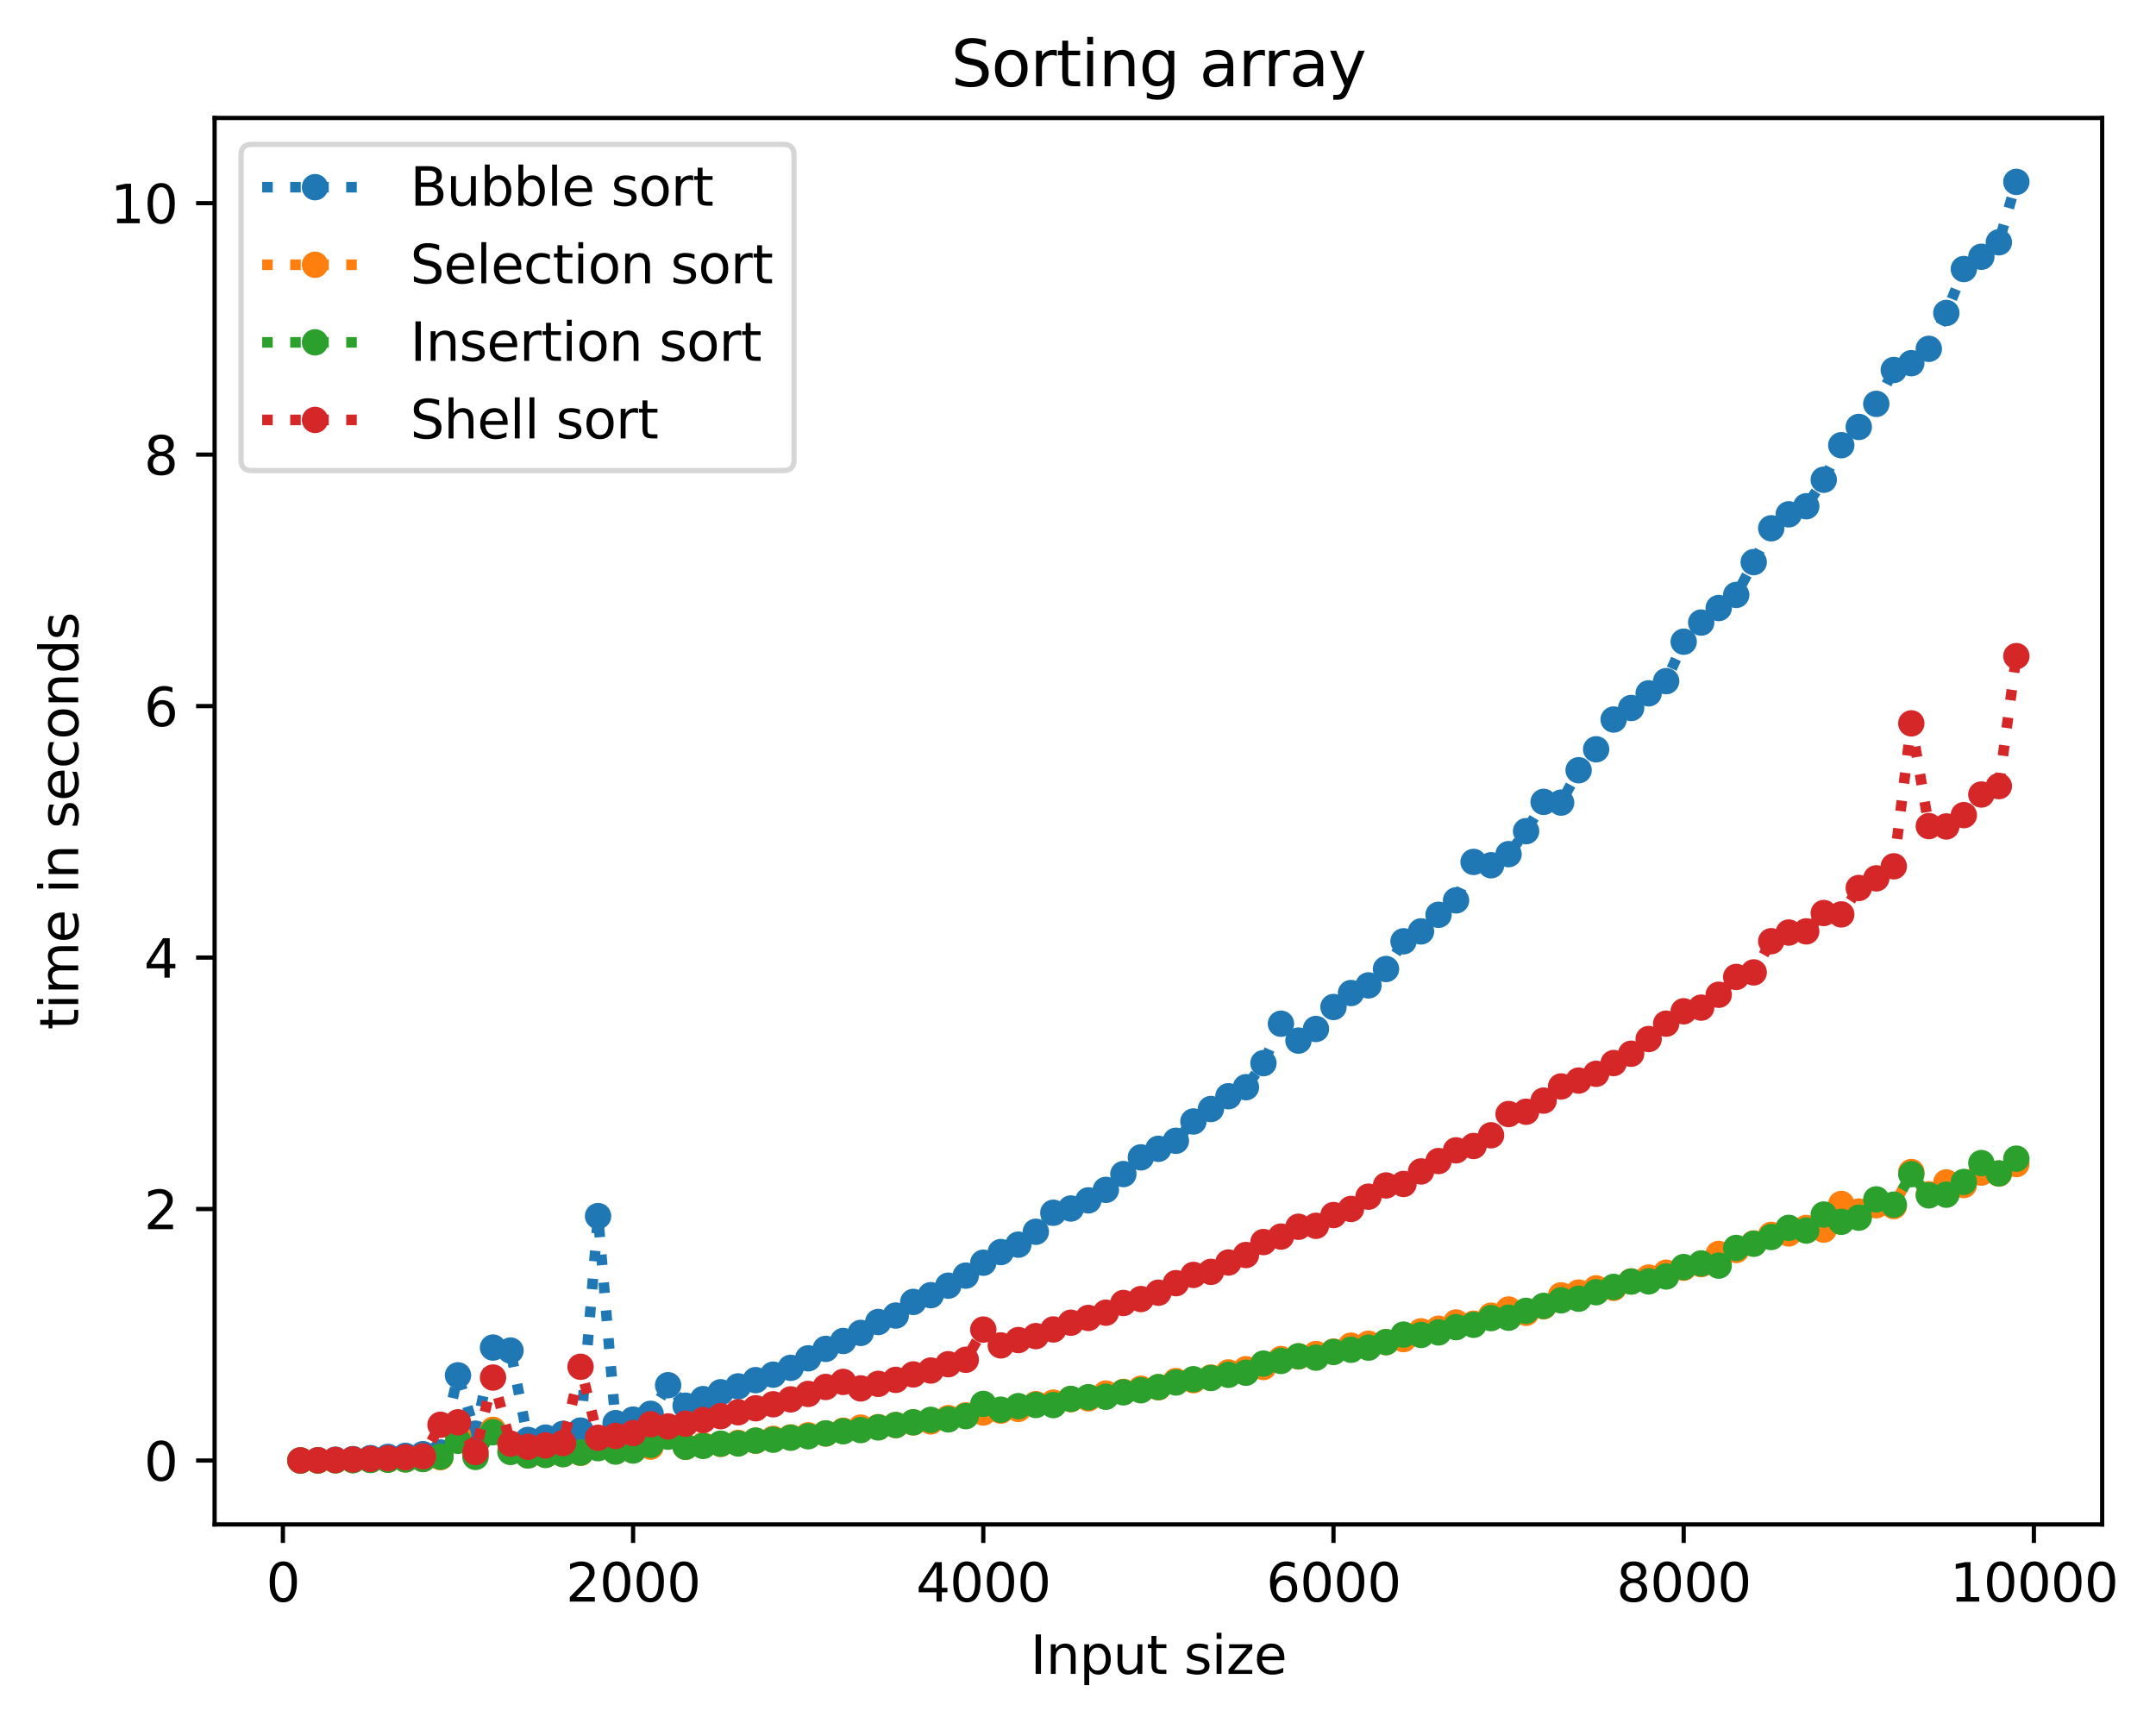 <?xml version="1.0" encoding="utf-8" standalone="no"?>
<!DOCTYPE svg PUBLIC "-//W3C//DTD SVG 1.1//EN"
  "http://www.w3.org/Graphics/SVG/1.1/DTD/svg11.dtd">
<svg xmlns:xlink="http://www.w3.org/1999/xlink" width="407.909pt" height="325.986pt" viewBox="0 0 407.909 325.986" xmlns="http://www.w3.org/2000/svg" version="1.1">
 <defs>
  <style type="text/css">*{stroke-linejoin: round; stroke-linecap: butt}</style>
 </defs>
 <g id="figure_1">
  <g id="patch_1">
   <path d="M 0 325.986 
L 407.909 325.986 
L 407.909 0 
L 0 0 
z
" style="fill: #ffffff"/>
  </g>
  <g id="axes_1">
   <g id="patch_2">
    <path d="M 40.603 288.43 
L 397.723 288.43 
L 397.723 22.318 
L 40.603 22.318 
z
" style="fill: #ffffff"/>
   </g>
   <g id="matplotlib.axis_1">
    <g id="xtick_1">
     <g id="line2d_1">
      <defs>
       <path id="m18d69c4443" d="M 0 0 
L 0 3.5 
" style="stroke: #000000; stroke-width: 0.8"/>
      </defs>
      <g>
       <use xlink:href="#m18d69c4443" x="53.523" y="288.43" style="stroke: #000000; stroke-width: 0.8"/>
      </g>
     </g>
     <g id="text_1">
      <!-- 0 -->
      <g transform="translate(50.342 303.029) scale(0.1 -0.1)">
       <defs>
        <path id="DejaVuSans-30" d="M 2034 4250 
Q 1547 4250 1301 3770 
Q 1056 3291 1056 2328 
Q 1056 1369 1301 889 
Q 1547 409 2034 409 
Q 2525 409 2770 889 
Q 3016 1369 3016 2328 
Q 3016 3291 2770 3770 
Q 2525 4250 2034 4250 
z
M 2034 4750 
Q 2819 4750 3233 4129 
Q 3647 3509 3647 2328 
Q 3647 1150 3233 529 
Q 2819 -91 2034 -91 
Q 1250 -91 836 529 
Q 422 1150 422 2328 
Q 422 3509 836 4129 
Q 1250 4750 2034 4750 
z
" transform="scale(0.016)"/>
       </defs>
       <use xlink:href="#DejaVuSans-30"/>
      </g>
     </g>
    </g>
    <g id="xtick_2">
     <g id="line2d_2">
      <g>
       <use xlink:href="#m18d69c4443" x="119.779" y="288.43" style="stroke: #000000; stroke-width: 0.8"/>
      </g>
     </g>
     <g id="text_2">
      <!-- 2000 -->
      <g transform="translate(107.054 303.029) scale(0.1 -0.1)">
       <defs>
        <path id="DejaVuSans-32" d="M 1228 531 
L 3431 531 
L 3431 0 
L 469 0 
L 469 531 
Q 828 903 1448 1529 
Q 2069 2156 2228 2338 
Q 2531 2678 2651 2914 
Q 2772 3150 2772 3378 
Q 2772 3750 2511 3984 
Q 2250 4219 1831 4219 
Q 1534 4219 1204 4116 
Q 875 4013 500 3803 
L 500 4441 
Q 881 4594 1212 4672 
Q 1544 4750 1819 4750 
Q 2544 4750 2975 4387 
Q 3406 4025 3406 3419 
Q 3406 3131 3298 2873 
Q 3191 2616 2906 2266 
Q 2828 2175 2409 1742 
Q 1991 1309 1228 531 
z
" transform="scale(0.016)"/>
       </defs>
       <use xlink:href="#DejaVuSans-32"/>
       <use xlink:href="#DejaVuSans-30" x="63.623"/>
       <use xlink:href="#DejaVuSans-30" x="127.246"/>
       <use xlink:href="#DejaVuSans-30" x="190.869"/>
      </g>
     </g>
    </g>
    <g id="xtick_3">
     <g id="line2d_3">
      <g>
       <use xlink:href="#m18d69c4443" x="186.035" y="288.43" style="stroke: #000000; stroke-width: 0.8"/>
      </g>
     </g>
     <g id="text_3">
      <!-- 4000 -->
      <g transform="translate(173.31 303.029) scale(0.1 -0.1)">
       <defs>
        <path id="DejaVuSans-34" d="M 2419 4116 
L 825 1625 
L 2419 1625 
L 2419 4116 
z
M 2253 4666 
L 3047 4666 
L 3047 1625 
L 3713 1625 
L 3713 1100 
L 3047 1100 
L 3047 0 
L 2419 0 
L 2419 1100 
L 313 1100 
L 313 1709 
L 2253 4666 
z
" transform="scale(0.016)"/>
       </defs>
       <use xlink:href="#DejaVuSans-34"/>
       <use xlink:href="#DejaVuSans-30" x="63.623"/>
       <use xlink:href="#DejaVuSans-30" x="127.246"/>
       <use xlink:href="#DejaVuSans-30" x="190.869"/>
      </g>
     </g>
    </g>
    <g id="xtick_4">
     <g id="line2d_4">
      <g>
       <use xlink:href="#m18d69c4443" x="252.291" y="288.43" style="stroke: #000000; stroke-width: 0.8"/>
      </g>
     </g>
     <g id="text_4">
      <!-- 6000 -->
      <g transform="translate(239.566 303.029) scale(0.1 -0.1)">
       <defs>
        <path id="DejaVuSans-36" d="M 2113 2584 
Q 1688 2584 1439 2293 
Q 1191 2003 1191 1497 
Q 1191 994 1439 701 
Q 1688 409 2113 409 
Q 2538 409 2786 701 
Q 3034 994 3034 1497 
Q 3034 2003 2786 2293 
Q 2538 2584 2113 2584 
z
M 3366 4563 
L 3366 3988 
Q 3128 4100 2886 4159 
Q 2644 4219 2406 4219 
Q 1781 4219 1451 3797 
Q 1122 3375 1075 2522 
Q 1259 2794 1537 2939 
Q 1816 3084 2150 3084 
Q 2853 3084 3261 2657 
Q 3669 2231 3669 1497 
Q 3669 778 3244 343 
Q 2819 -91 2113 -91 
Q 1303 -91 875 529 
Q 447 1150 447 2328 
Q 447 3434 972 4092 
Q 1497 4750 2381 4750 
Q 2619 4750 2861 4703 
Q 3103 4656 3366 4563 
z
" transform="scale(0.016)"/>
       </defs>
       <use xlink:href="#DejaVuSans-36"/>
       <use xlink:href="#DejaVuSans-30" x="63.623"/>
       <use xlink:href="#DejaVuSans-30" x="127.246"/>
       <use xlink:href="#DejaVuSans-30" x="190.869"/>
      </g>
     </g>
    </g>
    <g id="xtick_5">
     <g id="line2d_5">
      <g>
       <use xlink:href="#m18d69c4443" x="318.547" y="288.43" style="stroke: #000000; stroke-width: 0.8"/>
      </g>
     </g>
     <g id="text_5">
      <!-- 8000 -->
      <g transform="translate(305.822 303.029) scale(0.1 -0.1)">
       <defs>
        <path id="DejaVuSans-38" d="M 2034 2216 
Q 1584 2216 1326 1975 
Q 1069 1734 1069 1313 
Q 1069 891 1326 650 
Q 1584 409 2034 409 
Q 2484 409 2743 651 
Q 3003 894 3003 1313 
Q 3003 1734 2745 1975 
Q 2488 2216 2034 2216 
z
M 1403 2484 
Q 997 2584 770 2862 
Q 544 3141 544 3541 
Q 544 4100 942 4425 
Q 1341 4750 2034 4750 
Q 2731 4750 3128 4425 
Q 3525 4100 3525 3541 
Q 3525 3141 3298 2862 
Q 3072 2584 2669 2484 
Q 3125 2378 3379 2068 
Q 3634 1759 3634 1313 
Q 3634 634 3220 271 
Q 2806 -91 2034 -91 
Q 1263 -91 848 271 
Q 434 634 434 1313 
Q 434 1759 690 2068 
Q 947 2378 1403 2484 
z
M 1172 3481 
Q 1172 3119 1398 2916 
Q 1625 2713 2034 2713 
Q 2441 2713 2670 2916 
Q 2900 3119 2900 3481 
Q 2900 3844 2670 4047 
Q 2441 4250 2034 4250 
Q 1625 4250 1398 4047 
Q 1172 3844 1172 3481 
z
" transform="scale(0.016)"/>
       </defs>
       <use xlink:href="#DejaVuSans-38"/>
       <use xlink:href="#DejaVuSans-30" x="63.623"/>
       <use xlink:href="#DejaVuSans-30" x="127.246"/>
       <use xlink:href="#DejaVuSans-30" x="190.869"/>
      </g>
     </g>
    </g>
    <g id="xtick_6">
     <g id="line2d_6">
      <g>
       <use xlink:href="#m18d69c4443" x="384.803" y="288.43" style="stroke: #000000; stroke-width: 0.8"/>
      </g>
     </g>
     <g id="text_6">
      <!-- 10000 -->
      <g transform="translate(368.897 303.029) scale(0.1 -0.1)">
       <defs>
        <path id="DejaVuSans-31" d="M 794 531 
L 1825 531 
L 1825 4091 
L 703 3866 
L 703 4441 
L 1819 4666 
L 2450 4666 
L 2450 531 
L 3481 531 
L 3481 0 
L 794 0 
L 794 531 
z
" transform="scale(0.016)"/>
       </defs>
       <use xlink:href="#DejaVuSans-31"/>
       <use xlink:href="#DejaVuSans-30" x="63.623"/>
       <use xlink:href="#DejaVuSans-30" x="127.246"/>
       <use xlink:href="#DejaVuSans-30" x="190.869"/>
       <use xlink:href="#DejaVuSans-30" x="254.492"/>
      </g>
     </g>
    </g>
    <g id="text_7">
     <!-- Input size -->
     <g transform="translate(194.933 316.707) scale(0.1 -0.1)">
      <defs>
       <path id="DejaVuSans-49" d="M 628 4666 
L 1259 4666 
L 1259 0 
L 628 0 
L 628 4666 
z
" transform="scale(0.016)"/>
       <path id="DejaVuSans-6e" d="M 3513 2113 
L 3513 0 
L 2938 0 
L 2938 2094 
Q 2938 2591 2744 2837 
Q 2550 3084 2163 3084 
Q 1697 3084 1428 2787 
Q 1159 2491 1159 1978 
L 1159 0 
L 581 0 
L 581 3500 
L 1159 3500 
L 1159 2956 
Q 1366 3272 1645 3428 
Q 1925 3584 2291 3584 
Q 2894 3584 3203 3211 
Q 3513 2838 3513 2113 
z
" transform="scale(0.016)"/>
       <path id="DejaVuSans-70" d="M 1159 525 
L 1159 -1331 
L 581 -1331 
L 581 3500 
L 1159 3500 
L 1159 2969 
Q 1341 3281 1617 3432 
Q 1894 3584 2278 3584 
Q 2916 3584 3314 3078 
Q 3713 2572 3713 1747 
Q 3713 922 3314 415 
Q 2916 -91 2278 -91 
Q 1894 -91 1617 61 
Q 1341 213 1159 525 
z
M 3116 1747 
Q 3116 2381 2855 2742 
Q 2594 3103 2138 3103 
Q 1681 3103 1420 2742 
Q 1159 2381 1159 1747 
Q 1159 1113 1420 752 
Q 1681 391 2138 391 
Q 2594 391 2855 752 
Q 3116 1113 3116 1747 
z
" transform="scale(0.016)"/>
       <path id="DejaVuSans-75" d="M 544 1381 
L 544 3500 
L 1119 3500 
L 1119 1403 
Q 1119 906 1312 657 
Q 1506 409 1894 409 
Q 2359 409 2629 706 
Q 2900 1003 2900 1516 
L 2900 3500 
L 3475 3500 
L 3475 0 
L 2900 0 
L 2900 538 
Q 2691 219 2414 64 
Q 2138 -91 1772 -91 
Q 1169 -91 856 284 
Q 544 659 544 1381 
z
M 1991 3584 
L 1991 3584 
z
" transform="scale(0.016)"/>
       <path id="DejaVuSans-74" d="M 1172 4494 
L 1172 3500 
L 2356 3500 
L 2356 3053 
L 1172 3053 
L 1172 1153 
Q 1172 725 1289 603 
Q 1406 481 1766 481 
L 2356 481 
L 2356 0 
L 1766 0 
Q 1100 0 847 248 
Q 594 497 594 1153 
L 594 3053 
L 172 3053 
L 172 3500 
L 594 3500 
L 594 4494 
L 1172 4494 
z
" transform="scale(0.016)"/>
       <path id="DejaVuSans-20" transform="scale(0.016)"/>
       <path id="DejaVuSans-73" d="M 2834 3397 
L 2834 2853 
Q 2591 2978 2328 3040 
Q 2066 3103 1784 3103 
Q 1356 3103 1142 2972 
Q 928 2841 928 2578 
Q 928 2378 1081 2264 
Q 1234 2150 1697 2047 
L 1894 2003 
Q 2506 1872 2764 1633 
Q 3022 1394 3022 966 
Q 3022 478 2636 193 
Q 2250 -91 1575 -91 
Q 1294 -91 989 -36 
Q 684 19 347 128 
L 347 722 
Q 666 556 975 473 
Q 1284 391 1588 391 
Q 1994 391 2212 530 
Q 2431 669 2431 922 
Q 2431 1156 2273 1281 
Q 2116 1406 1581 1522 
L 1381 1569 
Q 847 1681 609 1914 
Q 372 2147 372 2553 
Q 372 3047 722 3315 
Q 1072 3584 1716 3584 
Q 2034 3584 2315 3537 
Q 2597 3491 2834 3397 
z
" transform="scale(0.016)"/>
       <path id="DejaVuSans-69" d="M 603 3500 
L 1178 3500 
L 1178 0 
L 603 0 
L 603 3500 
z
M 603 4863 
L 1178 4863 
L 1178 4134 
L 603 4134 
L 603 4863 
z
" transform="scale(0.016)"/>
       <path id="DejaVuSans-7a" d="M 353 3500 
L 3084 3500 
L 3084 2975 
L 922 459 
L 3084 459 
L 3084 0 
L 275 0 
L 275 525 
L 2438 3041 
L 353 3041 
L 353 3500 
z
" transform="scale(0.016)"/>
       <path id="DejaVuSans-65" d="M 3597 1894 
L 3597 1613 
L 953 1613 
Q 991 1019 1311 708 
Q 1631 397 2203 397 
Q 2534 397 2845 478 
Q 3156 559 3463 722 
L 3463 178 
Q 3153 47 2828 -22 
Q 2503 -91 2169 -91 
Q 1331 -91 842 396 
Q 353 884 353 1716 
Q 353 2575 817 3079 
Q 1281 3584 2069 3584 
Q 2775 3584 3186 3129 
Q 3597 2675 3597 1894 
z
M 3022 2063 
Q 3016 2534 2758 2815 
Q 2500 3097 2075 3097 
Q 1594 3097 1305 2825 
Q 1016 2553 972 2059 
L 3022 2063 
z
" transform="scale(0.016)"/>
      </defs>
      <use xlink:href="#DejaVuSans-49"/>
      <use xlink:href="#DejaVuSans-6e" x="29.492"/>
      <use xlink:href="#DejaVuSans-70" x="92.871"/>
      <use xlink:href="#DejaVuSans-75" x="156.348"/>
      <use xlink:href="#DejaVuSans-74" x="219.727"/>
      <use xlink:href="#DejaVuSans-20" x="258.936"/>
      <use xlink:href="#DejaVuSans-73" x="290.723"/>
      <use xlink:href="#DejaVuSans-69" x="342.822"/>
      <use xlink:href="#DejaVuSans-7a" x="370.605"/>
      <use xlink:href="#DejaVuSans-65" x="423.096"/>
     </g>
    </g>
   </g>
   <g id="matplotlib.axis_2">
    <g id="ytick_1">
     <g id="line2d_7">
      <defs>
       <path id="mcdfbe5cd22" d="M 0 0 
L -3.5 0 
" style="stroke: #000000; stroke-width: 0.8"/>
      </defs>
      <g>
       <use xlink:href="#mcdfbe5cd22" x="40.603" y="276.339" style="stroke: #000000; stroke-width: 0.8"/>
      </g>
     </g>
     <g id="text_8">
      <!-- 0 -->
      <g transform="translate(27.241 280.138) scale(0.1 -0.1)">
       <use xlink:href="#DejaVuSans-30"/>
      </g>
     </g>
    </g>
    <g id="ytick_2">
     <g id="line2d_8">
      <g>
       <use xlink:href="#mcdfbe5cd22" x="40.603" y="228.758" style="stroke: #000000; stroke-width: 0.8"/>
      </g>
     </g>
     <g id="text_9">
      <!-- 2 -->
      <g transform="translate(27.241 232.557) scale(0.1 -0.1)">
       <use xlink:href="#DejaVuSans-32"/>
      </g>
     </g>
    </g>
    <g id="ytick_3">
     <g id="line2d_9">
      <g>
       <use xlink:href="#mcdfbe5cd22" x="40.603" y="181.177" style="stroke: #000000; stroke-width: 0.8"/>
      </g>
     </g>
     <g id="text_10">
      <!-- 4 -->
      <g transform="translate(27.241 184.976) scale(0.1 -0.1)">
       <use xlink:href="#DejaVuSans-34"/>
      </g>
     </g>
    </g>
    <g id="ytick_4">
     <g id="line2d_10">
      <g>
       <use xlink:href="#mcdfbe5cd22" x="40.603" y="133.596" style="stroke: #000000; stroke-width: 0.8"/>
      </g>
     </g>
     <g id="text_11">
      <!-- 6 -->
      <g transform="translate(27.241 137.395) scale(0.1 -0.1)">
       <use xlink:href="#DejaVuSans-36"/>
      </g>
     </g>
    </g>
    <g id="ytick_5">
     <g id="line2d_11">
      <g>
       <use xlink:href="#mcdfbe5cd22" x="40.603" y="86.015" style="stroke: #000000; stroke-width: 0.8"/>
      </g>
     </g>
     <g id="text_12">
      <!-- 8 -->
      <g transform="translate(27.241 89.814) scale(0.1 -0.1)">
       <use xlink:href="#DejaVuSans-38"/>
      </g>
     </g>
    </g>
    <g id="ytick_6">
     <g id="line2d_12">
      <g>
       <use xlink:href="#mcdfbe5cd22" x="40.603" y="38.434" style="stroke: #000000; stroke-width: 0.8"/>
      </g>
     </g>
     <g id="text_13">
      <!-- 10 -->
      <g transform="translate(20.878 42.233) scale(0.1 -0.1)">
       <use xlink:href="#DejaVuSans-31"/>
       <use xlink:href="#DejaVuSans-30" x="63.623"/>
      </g>
     </g>
    </g>
    <g id="text_14">
     <!-- time in seconds -->
     <g transform="translate(14.798 194.844) rotate(-90) scale(0.1 -0.1)">
      <defs>
       <path id="DejaVuSans-6d" d="M 3328 2828 
Q 3544 3216 3844 3400 
Q 4144 3584 4550 3584 
Q 5097 3584 5394 3201 
Q 5691 2819 5691 2113 
L 5691 0 
L 5113 0 
L 5113 2094 
Q 5113 2597 4934 2840 
Q 4756 3084 4391 3084 
Q 3944 3084 3684 2787 
Q 3425 2491 3425 1978 
L 3425 0 
L 2847 0 
L 2847 2094 
Q 2847 2600 2669 2842 
Q 2491 3084 2119 3084 
Q 1678 3084 1418 2786 
Q 1159 2488 1159 1978 
L 1159 0 
L 581 0 
L 581 3500 
L 1159 3500 
L 1159 2956 
Q 1356 3278 1631 3431 
Q 1906 3584 2284 3584 
Q 2666 3584 2933 3390 
Q 3200 3197 3328 2828 
z
" transform="scale(0.016)"/>
       <path id="DejaVuSans-63" d="M 3122 3366 
L 3122 2828 
Q 2878 2963 2633 3030 
Q 2388 3097 2138 3097 
Q 1578 3097 1268 2742 
Q 959 2388 959 1747 
Q 959 1106 1268 751 
Q 1578 397 2138 397 
Q 2388 397 2633 464 
Q 2878 531 3122 666 
L 3122 134 
Q 2881 22 2623 -34 
Q 2366 -91 2075 -91 
Q 1284 -91 818 406 
Q 353 903 353 1747 
Q 353 2603 823 3093 
Q 1294 3584 2113 3584 
Q 2378 3584 2631 3529 
Q 2884 3475 3122 3366 
z
" transform="scale(0.016)"/>
       <path id="DejaVuSans-6f" d="M 1959 3097 
Q 1497 3097 1228 2736 
Q 959 2375 959 1747 
Q 959 1119 1226 758 
Q 1494 397 1959 397 
Q 2419 397 2687 759 
Q 2956 1122 2956 1747 
Q 2956 2369 2687 2733 
Q 2419 3097 1959 3097 
z
M 1959 3584 
Q 2709 3584 3137 3096 
Q 3566 2609 3566 1747 
Q 3566 888 3137 398 
Q 2709 -91 1959 -91 
Q 1206 -91 779 398 
Q 353 888 353 1747 
Q 353 2609 779 3096 
Q 1206 3584 1959 3584 
z
" transform="scale(0.016)"/>
       <path id="DejaVuSans-64" d="M 2906 2969 
L 2906 4863 
L 3481 4863 
L 3481 0 
L 2906 0 
L 2906 525 
Q 2725 213 2448 61 
Q 2172 -91 1784 -91 
Q 1150 -91 751 415 
Q 353 922 353 1747 
Q 353 2572 751 3078 
Q 1150 3584 1784 3584 
Q 2172 3584 2448 3432 
Q 2725 3281 2906 2969 
z
M 947 1747 
Q 947 1113 1208 752 
Q 1469 391 1925 391 
Q 2381 391 2643 752 
Q 2906 1113 2906 1747 
Q 2906 2381 2643 2742 
Q 2381 3103 1925 3103 
Q 1469 3103 1208 2742 
Q 947 2381 947 1747 
z
" transform="scale(0.016)"/>
      </defs>
      <use xlink:href="#DejaVuSans-74"/>
      <use xlink:href="#DejaVuSans-69" x="39.209"/>
      <use xlink:href="#DejaVuSans-6d" x="66.992"/>
      <use xlink:href="#DejaVuSans-65" x="164.404"/>
      <use xlink:href="#DejaVuSans-20" x="225.928"/>
      <use xlink:href="#DejaVuSans-69" x="257.715"/>
      <use xlink:href="#DejaVuSans-6e" x="285.498"/>
      <use xlink:href="#DejaVuSans-20" x="348.877"/>
      <use xlink:href="#DejaVuSans-73" x="380.664"/>
      <use xlink:href="#DejaVuSans-65" x="432.764"/>
      <use xlink:href="#DejaVuSans-63" x="494.287"/>
      <use xlink:href="#DejaVuSans-6f" x="549.268"/>
      <use xlink:href="#DejaVuSans-6e" x="610.449"/>
      <use xlink:href="#DejaVuSans-64" x="673.828"/>
      <use xlink:href="#DejaVuSans-73" x="737.305"/>
     </g>
    </g>
   </g>
   <g id="line2d_13">
    <path d="M 56.836 276.323 
L 60.149 276.277 
L 63.461 276.184 
L 66.774 276.071 
L 70.087 275.888 
L 73.4 275.652 
L 76.713 275.459 
L 80.025 275.135 
L 83.338 274.816 
L 86.651 260.219 
L 89.964 271.258 
L 93.277 254.966 
L 96.589 255.531 
L 99.902 272.441 
L 103.215 272.002 
L 106.528 271.288 
L 109.841 270.671 
L 113.153 230.089 
L 116.466 269.259 
L 119.779 268.595 
L 123.092 267.498 
L 126.405 262.088 
L 129.717 265.969 
L 133.03 264.719 
L 136.343 263.424 
L 139.656 262.31 
L 142.969 261.129 
L 146.281 260.095 
L 149.594 258.803 
L 152.907 257.001 
L 156.22 255.216 
L 159.533 253.721 
L 162.845 252.194 
L 166.158 250.129 
L 169.471 248.909 
L 172.784 246.33 
L 176.097 245.056 
L 179.41 243.256 
L 182.722 241.358 
L 186.035 238.912 
L 189.348 236.898 
L 192.661 235.498 
L 195.974 233.058 
L 199.286 229.458 
L 202.599 228.656 
L 205.912 227.118 
L 209.225 225.13 
L 212.538 222.141 
L 215.85 218.982 
L 219.163 217.36 
L 222.476 215.845 
L 225.789 212.19 
L 229.102 209.831 
L 232.414 207.414 
L 235.727 205.707 
L 239.04 201.156 
L 242.353 193.694 
L 245.666 196.886 
L 248.978 194.687 
L 252.291 190.531 
L 255.604 187.89 
L 258.917 186.442 
L 262.23 183.343 
L 265.542 178.099 
L 268.855 176.224 
L 272.168 173.082 
L 275.481 170.359 
L 278.794 163.081 
L 282.106 163.71 
L 285.419 161.611 
L 288.732 157.263 
L 292.045 151.718 
L 295.358 151.858 
L 298.67 145.731 
L 301.983 141.77 
L 305.296 136.139 
L 308.609 133.958 
L 311.922 131.181 
L 315.234 128.876 
L 318.547 121.415 
L 321.86 117.793 
L 325.173 115.043 
L 328.486 112.561 
L 331.798 106.356 
L 335.111 99.955 
L 338.424 97.314 
L 341.737 95.789 
L 345.05 90.77 
L 348.362 84.239 
L 351.675 80.778 
L 354.988 76.414 
L 358.301 70.006 
L 361.614 68.715 
L 364.926 66.001 
L 368.239 59.214 
L 371.552 50.903 
L 374.865 48.582 
L 378.178 45.844 
L 381.49 34.414 
" clip-path="url(#p84059ffd2d)" style="fill: none; stroke-dasharray: 2,3.3; stroke-dashoffset: 0; stroke: #1f77b4; stroke-width: 2"/>
    <defs>
     <path id="m281ca80dfa" d="M 0 2 
C 0.53 2 1.039 1.789 1.414 1.414 
C 1.789 1.039 2 0.53 2 0 
C 2 -0.53 1.789 -1.039 1.414 -1.414 
C 1.039 -1.789 0.53 -2 0 -2 
C -0.53 -2 -1.039 -1.789 -1.414 -1.414 
C -1.789 -1.039 -2 -0.53 -2 0 
C -2 0.53 -1.789 1.039 -1.414 1.414 
C -1.039 1.789 -0.53 2 0 2 
z
" style="stroke: #1f77b4"/>
    </defs>
    <g clip-path="url(#p84059ffd2d)">
     <use xlink:href="#m281ca80dfa" x="56.836" y="276.323" style="fill: #1f77b4; stroke: #1f77b4"/>
     <use xlink:href="#m281ca80dfa" x="60.149" y="276.277" style="fill: #1f77b4; stroke: #1f77b4"/>
     <use xlink:href="#m281ca80dfa" x="63.461" y="276.184" style="fill: #1f77b4; stroke: #1f77b4"/>
     <use xlink:href="#m281ca80dfa" x="66.774" y="276.071" style="fill: #1f77b4; stroke: #1f77b4"/>
     <use xlink:href="#m281ca80dfa" x="70.087" y="275.888" style="fill: #1f77b4; stroke: #1f77b4"/>
     <use xlink:href="#m281ca80dfa" x="73.4" y="275.652" style="fill: #1f77b4; stroke: #1f77b4"/>
     <use xlink:href="#m281ca80dfa" x="76.713" y="275.459" style="fill: #1f77b4; stroke: #1f77b4"/>
     <use xlink:href="#m281ca80dfa" x="80.025" y="275.135" style="fill: #1f77b4; stroke: #1f77b4"/>
     <use xlink:href="#m281ca80dfa" x="83.338" y="274.816" style="fill: #1f77b4; stroke: #1f77b4"/>
     <use xlink:href="#m281ca80dfa" x="86.651" y="260.219" style="fill: #1f77b4; stroke: #1f77b4"/>
     <use xlink:href="#m281ca80dfa" x="89.964" y="271.258" style="fill: #1f77b4; stroke: #1f77b4"/>
     <use xlink:href="#m281ca80dfa" x="93.277" y="254.966" style="fill: #1f77b4; stroke: #1f77b4"/>
     <use xlink:href="#m281ca80dfa" x="96.589" y="255.531" style="fill: #1f77b4; stroke: #1f77b4"/>
     <use xlink:href="#m281ca80dfa" x="99.902" y="272.441" style="fill: #1f77b4; stroke: #1f77b4"/>
     <use xlink:href="#m281ca80dfa" x="103.215" y="272.002" style="fill: #1f77b4; stroke: #1f77b4"/>
     <use xlink:href="#m281ca80dfa" x="106.528" y="271.288" style="fill: #1f77b4; stroke: #1f77b4"/>
     <use xlink:href="#m281ca80dfa" x="109.841" y="270.671" style="fill: #1f77b4; stroke: #1f77b4"/>
     <use xlink:href="#m281ca80dfa" x="113.153" y="230.089" style="fill: #1f77b4; stroke: #1f77b4"/>
     <use xlink:href="#m281ca80dfa" x="116.466" y="269.259" style="fill: #1f77b4; stroke: #1f77b4"/>
     <use xlink:href="#m281ca80dfa" x="119.779" y="268.595" style="fill: #1f77b4; stroke: #1f77b4"/>
     <use xlink:href="#m281ca80dfa" x="123.092" y="267.498" style="fill: #1f77b4; stroke: #1f77b4"/>
     <use xlink:href="#m281ca80dfa" x="126.405" y="262.088" style="fill: #1f77b4; stroke: #1f77b4"/>
     <use xlink:href="#m281ca80dfa" x="129.717" y="265.969" style="fill: #1f77b4; stroke: #1f77b4"/>
     <use xlink:href="#m281ca80dfa" x="133.03" y="264.719" style="fill: #1f77b4; stroke: #1f77b4"/>
     <use xlink:href="#m281ca80dfa" x="136.343" y="263.424" style="fill: #1f77b4; stroke: #1f77b4"/>
     <use xlink:href="#m281ca80dfa" x="139.656" y="262.31" style="fill: #1f77b4; stroke: #1f77b4"/>
     <use xlink:href="#m281ca80dfa" x="142.969" y="261.129" style="fill: #1f77b4; stroke: #1f77b4"/>
     <use xlink:href="#m281ca80dfa" x="146.281" y="260.095" style="fill: #1f77b4; stroke: #1f77b4"/>
     <use xlink:href="#m281ca80dfa" x="149.594" y="258.803" style="fill: #1f77b4; stroke: #1f77b4"/>
     <use xlink:href="#m281ca80dfa" x="152.907" y="257.001" style="fill: #1f77b4; stroke: #1f77b4"/>
     <use xlink:href="#m281ca80dfa" x="156.22" y="255.216" style="fill: #1f77b4; stroke: #1f77b4"/>
     <use xlink:href="#m281ca80dfa" x="159.533" y="253.721" style="fill: #1f77b4; stroke: #1f77b4"/>
     <use xlink:href="#m281ca80dfa" x="162.845" y="252.194" style="fill: #1f77b4; stroke: #1f77b4"/>
     <use xlink:href="#m281ca80dfa" x="166.158" y="250.129" style="fill: #1f77b4; stroke: #1f77b4"/>
     <use xlink:href="#m281ca80dfa" x="169.471" y="248.909" style="fill: #1f77b4; stroke: #1f77b4"/>
     <use xlink:href="#m281ca80dfa" x="172.784" y="246.33" style="fill: #1f77b4; stroke: #1f77b4"/>
     <use xlink:href="#m281ca80dfa" x="176.097" y="245.056" style="fill: #1f77b4; stroke: #1f77b4"/>
     <use xlink:href="#m281ca80dfa" x="179.41" y="243.256" style="fill: #1f77b4; stroke: #1f77b4"/>
     <use xlink:href="#m281ca80dfa" x="182.722" y="241.358" style="fill: #1f77b4; stroke: #1f77b4"/>
     <use xlink:href="#m281ca80dfa" x="186.035" y="238.912" style="fill: #1f77b4; stroke: #1f77b4"/>
     <use xlink:href="#m281ca80dfa" x="189.348" y="236.898" style="fill: #1f77b4; stroke: #1f77b4"/>
     <use xlink:href="#m281ca80dfa" x="192.661" y="235.498" style="fill: #1f77b4; stroke: #1f77b4"/>
     <use xlink:href="#m281ca80dfa" x="195.974" y="233.058" style="fill: #1f77b4; stroke: #1f77b4"/>
     <use xlink:href="#m281ca80dfa" x="199.286" y="229.458" style="fill: #1f77b4; stroke: #1f77b4"/>
     <use xlink:href="#m281ca80dfa" x="202.599" y="228.656" style="fill: #1f77b4; stroke: #1f77b4"/>
     <use xlink:href="#m281ca80dfa" x="205.912" y="227.118" style="fill: #1f77b4; stroke: #1f77b4"/>
     <use xlink:href="#m281ca80dfa" x="209.225" y="225.13" style="fill: #1f77b4; stroke: #1f77b4"/>
     <use xlink:href="#m281ca80dfa" x="212.538" y="222.141" style="fill: #1f77b4; stroke: #1f77b4"/>
     <use xlink:href="#m281ca80dfa" x="215.85" y="218.982" style="fill: #1f77b4; stroke: #1f77b4"/>
     <use xlink:href="#m281ca80dfa" x="219.163" y="217.36" style="fill: #1f77b4; stroke: #1f77b4"/>
     <use xlink:href="#m281ca80dfa" x="222.476" y="215.845" style="fill: #1f77b4; stroke: #1f77b4"/>
     <use xlink:href="#m281ca80dfa" x="225.789" y="212.19" style="fill: #1f77b4; stroke: #1f77b4"/>
     <use xlink:href="#m281ca80dfa" x="229.102" y="209.831" style="fill: #1f77b4; stroke: #1f77b4"/>
     <use xlink:href="#m281ca80dfa" x="232.414" y="207.414" style="fill: #1f77b4; stroke: #1f77b4"/>
     <use xlink:href="#m281ca80dfa" x="235.727" y="205.707" style="fill: #1f77b4; stroke: #1f77b4"/>
     <use xlink:href="#m281ca80dfa" x="239.04" y="201.156" style="fill: #1f77b4; stroke: #1f77b4"/>
     <use xlink:href="#m281ca80dfa" x="242.353" y="193.694" style="fill: #1f77b4; stroke: #1f77b4"/>
     <use xlink:href="#m281ca80dfa" x="245.666" y="196.886" style="fill: #1f77b4; stroke: #1f77b4"/>
     <use xlink:href="#m281ca80dfa" x="248.978" y="194.687" style="fill: #1f77b4; stroke: #1f77b4"/>
     <use xlink:href="#m281ca80dfa" x="252.291" y="190.531" style="fill: #1f77b4; stroke: #1f77b4"/>
     <use xlink:href="#m281ca80dfa" x="255.604" y="187.89" style="fill: #1f77b4; stroke: #1f77b4"/>
     <use xlink:href="#m281ca80dfa" x="258.917" y="186.442" style="fill: #1f77b4; stroke: #1f77b4"/>
     <use xlink:href="#m281ca80dfa" x="262.23" y="183.343" style="fill: #1f77b4; stroke: #1f77b4"/>
     <use xlink:href="#m281ca80dfa" x="265.542" y="178.099" style="fill: #1f77b4; stroke: #1f77b4"/>
     <use xlink:href="#m281ca80dfa" x="268.855" y="176.224" style="fill: #1f77b4; stroke: #1f77b4"/>
     <use xlink:href="#m281ca80dfa" x="272.168" y="173.082" style="fill: #1f77b4; stroke: #1f77b4"/>
     <use xlink:href="#m281ca80dfa" x="275.481" y="170.359" style="fill: #1f77b4; stroke: #1f77b4"/>
     <use xlink:href="#m281ca80dfa" x="278.794" y="163.081" style="fill: #1f77b4; stroke: #1f77b4"/>
     <use xlink:href="#m281ca80dfa" x="282.106" y="163.71" style="fill: #1f77b4; stroke: #1f77b4"/>
     <use xlink:href="#m281ca80dfa" x="285.419" y="161.611" style="fill: #1f77b4; stroke: #1f77b4"/>
     <use xlink:href="#m281ca80dfa" x="288.732" y="157.263" style="fill: #1f77b4; stroke: #1f77b4"/>
     <use xlink:href="#m281ca80dfa" x="292.045" y="151.718" style="fill: #1f77b4; stroke: #1f77b4"/>
     <use xlink:href="#m281ca80dfa" x="295.358" y="151.858" style="fill: #1f77b4; stroke: #1f77b4"/>
     <use xlink:href="#m281ca80dfa" x="298.67" y="145.731" style="fill: #1f77b4; stroke: #1f77b4"/>
     <use xlink:href="#m281ca80dfa" x="301.983" y="141.77" style="fill: #1f77b4; stroke: #1f77b4"/>
     <use xlink:href="#m281ca80dfa" x="305.296" y="136.139" style="fill: #1f77b4; stroke: #1f77b4"/>
     <use xlink:href="#m281ca80dfa" x="308.609" y="133.958" style="fill: #1f77b4; stroke: #1f77b4"/>
     <use xlink:href="#m281ca80dfa" x="311.922" y="131.181" style="fill: #1f77b4; stroke: #1f77b4"/>
     <use xlink:href="#m281ca80dfa" x="315.234" y="128.876" style="fill: #1f77b4; stroke: #1f77b4"/>
     <use xlink:href="#m281ca80dfa" x="318.547" y="121.415" style="fill: #1f77b4; stroke: #1f77b4"/>
     <use xlink:href="#m281ca80dfa" x="321.86" y="117.793" style="fill: #1f77b4; stroke: #1f77b4"/>
     <use xlink:href="#m281ca80dfa" x="325.173" y="115.043" style="fill: #1f77b4; stroke: #1f77b4"/>
     <use xlink:href="#m281ca80dfa" x="328.486" y="112.561" style="fill: #1f77b4; stroke: #1f77b4"/>
     <use xlink:href="#m281ca80dfa" x="331.798" y="106.356" style="fill: #1f77b4; stroke: #1f77b4"/>
     <use xlink:href="#m281ca80dfa" x="335.111" y="99.955" style="fill: #1f77b4; stroke: #1f77b4"/>
     <use xlink:href="#m281ca80dfa" x="338.424" y="97.314" style="fill: #1f77b4; stroke: #1f77b4"/>
     <use xlink:href="#m281ca80dfa" x="341.737" y="95.789" style="fill: #1f77b4; stroke: #1f77b4"/>
     <use xlink:href="#m281ca80dfa" x="345.05" y="90.77" style="fill: #1f77b4; stroke: #1f77b4"/>
     <use xlink:href="#m281ca80dfa" x="348.362" y="84.239" style="fill: #1f77b4; stroke: #1f77b4"/>
     <use xlink:href="#m281ca80dfa" x="351.675" y="80.778" style="fill: #1f77b4; stroke: #1f77b4"/>
     <use xlink:href="#m281ca80dfa" x="354.988" y="76.414" style="fill: #1f77b4; stroke: #1f77b4"/>
     <use xlink:href="#m281ca80dfa" x="358.301" y="70.006" style="fill: #1f77b4; stroke: #1f77b4"/>
     <use xlink:href="#m281ca80dfa" x="361.614" y="68.715" style="fill: #1f77b4; stroke: #1f77b4"/>
     <use xlink:href="#m281ca80dfa" x="364.926" y="66.001" style="fill: #1f77b4; stroke: #1f77b4"/>
     <use xlink:href="#m281ca80dfa" x="368.239" y="59.214" style="fill: #1f77b4; stroke: #1f77b4"/>
     <use xlink:href="#m281ca80dfa" x="371.552" y="50.903" style="fill: #1f77b4; stroke: #1f77b4"/>
     <use xlink:href="#m281ca80dfa" x="374.865" y="48.582" style="fill: #1f77b4; stroke: #1f77b4"/>
     <use xlink:href="#m281ca80dfa" x="378.178" y="45.844" style="fill: #1f77b4; stroke: #1f77b4"/>
     <use xlink:href="#m281ca80dfa" x="381.49" y="34.414" style="fill: #1f77b4; stroke: #1f77b4"/>
    </g>
   </g>
   <g id="line2d_14">
    <path d="M 56.836 276.333 
L 60.149 276.318 
L 63.461 276.294 
L 66.774 276.259 
L 70.087 276.212 
L 73.4 276.157 
L 76.713 276.089 
L 80.025 276.034 
L 83.338 275.702 
L 86.651 271.615 
L 89.964 275.421 
L 93.277 270.535 
L 96.589 274.579 
L 99.902 275.347 
L 103.215 275.225 
L 106.528 275.076 
L 109.841 274.891 
L 113.153 273.004 
L 116.466 274.581 
L 119.779 274.375 
L 123.092 273.718 
L 126.405 271.4 
L 129.717 273.75 
L 133.03 273.446 
L 136.343 273.193 
L 139.656 272.999 
L 142.969 272.588 
L 146.281 272.239 
L 149.594 271.958 
L 152.907 271.56 
L 156.22 271.223 
L 159.533 270.702 
L 162.845 270.109 
L 166.158 270.017 
L 169.471 269.628 
L 172.784 269.131 
L 176.097 268.939 
L 179.41 268.315 
L 182.722 267.796 
L 186.035 267.249 
L 189.348 266.906 
L 192.661 266.578 
L 195.974 265.666 
L 199.286 265.38 
L 202.599 264.724 
L 205.912 264.581 
L 209.225 263.665 
L 212.538 263.352 
L 215.85 262.756 
L 219.163 262.487 
L 222.476 261.304 
L 225.789 261.142 
L 229.102 260.64 
L 232.414 259.669 
L 235.727 259.068 
L 239.04 258.645 
L 242.353 257.14 
L 245.666 256.648 
L 248.978 256.187 
L 252.291 255.732 
L 255.604 254.607 
L 258.917 254.244 
L 262.23 253.946 
L 265.542 253.369 
L 268.855 251.893 
L 272.168 251.401 
L 275.481 250.221 
L 278.794 250.45 
L 282.106 248.936 
L 285.419 247.766 
L 288.732 248.393 
L 292.045 247.158 
L 295.358 245.086 
L 298.67 244.559 
L 301.983 243.765 
L 305.296 243.674 
L 308.609 242.449 
L 311.922 241.721 
L 315.234 240.798 
L 318.547 239.865 
L 321.86 239.185 
L 325.173 237.248 
L 328.486 236.512 
L 331.798 235.264 
L 335.111 233.642 
L 338.424 233.377 
L 341.737 232.338 
L 345.05 232.653 
L 348.362 227.793 
L 351.675 229.228 
L 354.988 228.033 
L 358.301 228.205 
L 361.614 221.75 
L 364.926 225.962 
L 368.239 223.722 
L 371.552 224.219 
L 374.865 221.865 
L 378.178 222.049 
L 381.49 220.247 
" clip-path="url(#p84059ffd2d)" style="fill: none; stroke-dasharray: 2,3.3; stroke-dashoffset: 0; stroke: #ff7f0e; stroke-width: 2"/>
    <defs>
     <path id="mbe8b4a1cc2" d="M 0 2 
C 0.53 2 1.039 1.789 1.414 1.414 
C 1.789 1.039 2 0.53 2 0 
C 2 -0.53 1.789 -1.039 1.414 -1.414 
C 1.039 -1.789 0.53 -2 0 -2 
C -0.53 -2 -1.039 -1.789 -1.414 -1.414 
C -1.789 -1.039 -2 -0.53 -2 0 
C -2 0.53 -1.789 1.039 -1.414 1.414 
C -1.039 1.789 -0.53 2 0 2 
z
" style="stroke: #ff7f0e"/>
    </defs>
    <g clip-path="url(#p84059ffd2d)">
     <use xlink:href="#mbe8b4a1cc2" x="56.836" y="276.333" style="fill: #ff7f0e; stroke: #ff7f0e"/>
     <use xlink:href="#mbe8b4a1cc2" x="60.149" y="276.318" style="fill: #ff7f0e; stroke: #ff7f0e"/>
     <use xlink:href="#mbe8b4a1cc2" x="63.461" y="276.294" style="fill: #ff7f0e; stroke: #ff7f0e"/>
     <use xlink:href="#mbe8b4a1cc2" x="66.774" y="276.259" style="fill: #ff7f0e; stroke: #ff7f0e"/>
     <use xlink:href="#mbe8b4a1cc2" x="70.087" y="276.212" style="fill: #ff7f0e; stroke: #ff7f0e"/>
     <use xlink:href="#mbe8b4a1cc2" x="73.4" y="276.157" style="fill: #ff7f0e; stroke: #ff7f0e"/>
     <use xlink:href="#mbe8b4a1cc2" x="76.713" y="276.089" style="fill: #ff7f0e; stroke: #ff7f0e"/>
     <use xlink:href="#mbe8b4a1cc2" x="80.025" y="276.034" style="fill: #ff7f0e; stroke: #ff7f0e"/>
     <use xlink:href="#mbe8b4a1cc2" x="83.338" y="275.702" style="fill: #ff7f0e; stroke: #ff7f0e"/>
     <use xlink:href="#mbe8b4a1cc2" x="86.651" y="271.615" style="fill: #ff7f0e; stroke: #ff7f0e"/>
     <use xlink:href="#mbe8b4a1cc2" x="89.964" y="275.421" style="fill: #ff7f0e; stroke: #ff7f0e"/>
     <use xlink:href="#mbe8b4a1cc2" x="93.277" y="270.535" style="fill: #ff7f0e; stroke: #ff7f0e"/>
     <use xlink:href="#mbe8b4a1cc2" x="96.589" y="274.579" style="fill: #ff7f0e; stroke: #ff7f0e"/>
     <use xlink:href="#mbe8b4a1cc2" x="99.902" y="275.347" style="fill: #ff7f0e; stroke: #ff7f0e"/>
     <use xlink:href="#mbe8b4a1cc2" x="103.215" y="275.225" style="fill: #ff7f0e; stroke: #ff7f0e"/>
     <use xlink:href="#mbe8b4a1cc2" x="106.528" y="275.076" style="fill: #ff7f0e; stroke: #ff7f0e"/>
     <use xlink:href="#mbe8b4a1cc2" x="109.841" y="274.891" style="fill: #ff7f0e; stroke: #ff7f0e"/>
     <use xlink:href="#mbe8b4a1cc2" x="113.153" y="273.004" style="fill: #ff7f0e; stroke: #ff7f0e"/>
     <use xlink:href="#mbe8b4a1cc2" x="116.466" y="274.581" style="fill: #ff7f0e; stroke: #ff7f0e"/>
     <use xlink:href="#mbe8b4a1cc2" x="119.779" y="274.375" style="fill: #ff7f0e; stroke: #ff7f0e"/>
     <use xlink:href="#mbe8b4a1cc2" x="123.092" y="273.718" style="fill: #ff7f0e; stroke: #ff7f0e"/>
     <use xlink:href="#mbe8b4a1cc2" x="126.405" y="271.4" style="fill: #ff7f0e; stroke: #ff7f0e"/>
     <use xlink:href="#mbe8b4a1cc2" x="129.717" y="273.75" style="fill: #ff7f0e; stroke: #ff7f0e"/>
     <use xlink:href="#mbe8b4a1cc2" x="133.03" y="273.446" style="fill: #ff7f0e; stroke: #ff7f0e"/>
     <use xlink:href="#mbe8b4a1cc2" x="136.343" y="273.193" style="fill: #ff7f0e; stroke: #ff7f0e"/>
     <use xlink:href="#mbe8b4a1cc2" x="139.656" y="272.999" style="fill: #ff7f0e; stroke: #ff7f0e"/>
     <use xlink:href="#mbe8b4a1cc2" x="142.969" y="272.588" style="fill: #ff7f0e; stroke: #ff7f0e"/>
     <use xlink:href="#mbe8b4a1cc2" x="146.281" y="272.239" style="fill: #ff7f0e; stroke: #ff7f0e"/>
     <use xlink:href="#mbe8b4a1cc2" x="149.594" y="271.958" style="fill: #ff7f0e; stroke: #ff7f0e"/>
     <use xlink:href="#mbe8b4a1cc2" x="152.907" y="271.56" style="fill: #ff7f0e; stroke: #ff7f0e"/>
     <use xlink:href="#mbe8b4a1cc2" x="156.22" y="271.223" style="fill: #ff7f0e; stroke: #ff7f0e"/>
     <use xlink:href="#mbe8b4a1cc2" x="159.533" y="270.702" style="fill: #ff7f0e; stroke: #ff7f0e"/>
     <use xlink:href="#mbe8b4a1cc2" x="162.845" y="270.109" style="fill: #ff7f0e; stroke: #ff7f0e"/>
     <use xlink:href="#mbe8b4a1cc2" x="166.158" y="270.017" style="fill: #ff7f0e; stroke: #ff7f0e"/>
     <use xlink:href="#mbe8b4a1cc2" x="169.471" y="269.628" style="fill: #ff7f0e; stroke: #ff7f0e"/>
     <use xlink:href="#mbe8b4a1cc2" x="172.784" y="269.131" style="fill: #ff7f0e; stroke: #ff7f0e"/>
     <use xlink:href="#mbe8b4a1cc2" x="176.097" y="268.939" style="fill: #ff7f0e; stroke: #ff7f0e"/>
     <use xlink:href="#mbe8b4a1cc2" x="179.41" y="268.315" style="fill: #ff7f0e; stroke: #ff7f0e"/>
     <use xlink:href="#mbe8b4a1cc2" x="182.722" y="267.796" style="fill: #ff7f0e; stroke: #ff7f0e"/>
     <use xlink:href="#mbe8b4a1cc2" x="186.035" y="267.249" style="fill: #ff7f0e; stroke: #ff7f0e"/>
     <use xlink:href="#mbe8b4a1cc2" x="189.348" y="266.906" style="fill: #ff7f0e; stroke: #ff7f0e"/>
     <use xlink:href="#mbe8b4a1cc2" x="192.661" y="266.578" style="fill: #ff7f0e; stroke: #ff7f0e"/>
     <use xlink:href="#mbe8b4a1cc2" x="195.974" y="265.666" style="fill: #ff7f0e; stroke: #ff7f0e"/>
     <use xlink:href="#mbe8b4a1cc2" x="199.286" y="265.38" style="fill: #ff7f0e; stroke: #ff7f0e"/>
     <use xlink:href="#mbe8b4a1cc2" x="202.599" y="264.724" style="fill: #ff7f0e; stroke: #ff7f0e"/>
     <use xlink:href="#mbe8b4a1cc2" x="205.912" y="264.581" style="fill: #ff7f0e; stroke: #ff7f0e"/>
     <use xlink:href="#mbe8b4a1cc2" x="209.225" y="263.665" style="fill: #ff7f0e; stroke: #ff7f0e"/>
     <use xlink:href="#mbe8b4a1cc2" x="212.538" y="263.352" style="fill: #ff7f0e; stroke: #ff7f0e"/>
     <use xlink:href="#mbe8b4a1cc2" x="215.85" y="262.756" style="fill: #ff7f0e; stroke: #ff7f0e"/>
     <use xlink:href="#mbe8b4a1cc2" x="219.163" y="262.487" style="fill: #ff7f0e; stroke: #ff7f0e"/>
     <use xlink:href="#mbe8b4a1cc2" x="222.476" y="261.304" style="fill: #ff7f0e; stroke: #ff7f0e"/>
     <use xlink:href="#mbe8b4a1cc2" x="225.789" y="261.142" style="fill: #ff7f0e; stroke: #ff7f0e"/>
     <use xlink:href="#mbe8b4a1cc2" x="229.102" y="260.64" style="fill: #ff7f0e; stroke: #ff7f0e"/>
     <use xlink:href="#mbe8b4a1cc2" x="232.414" y="259.669" style="fill: #ff7f0e; stroke: #ff7f0e"/>
     <use xlink:href="#mbe8b4a1cc2" x="235.727" y="259.068" style="fill: #ff7f0e; stroke: #ff7f0e"/>
     <use xlink:href="#mbe8b4a1cc2" x="239.04" y="258.645" style="fill: #ff7f0e; stroke: #ff7f0e"/>
     <use xlink:href="#mbe8b4a1cc2" x="242.353" y="257.14" style="fill: #ff7f0e; stroke: #ff7f0e"/>
     <use xlink:href="#mbe8b4a1cc2" x="245.666" y="256.648" style="fill: #ff7f0e; stroke: #ff7f0e"/>
     <use xlink:href="#mbe8b4a1cc2" x="248.978" y="256.187" style="fill: #ff7f0e; stroke: #ff7f0e"/>
     <use xlink:href="#mbe8b4a1cc2" x="252.291" y="255.732" style="fill: #ff7f0e; stroke: #ff7f0e"/>
     <use xlink:href="#mbe8b4a1cc2" x="255.604" y="254.607" style="fill: #ff7f0e; stroke: #ff7f0e"/>
     <use xlink:href="#mbe8b4a1cc2" x="258.917" y="254.244" style="fill: #ff7f0e; stroke: #ff7f0e"/>
     <use xlink:href="#mbe8b4a1cc2" x="262.23" y="253.946" style="fill: #ff7f0e; stroke: #ff7f0e"/>
     <use xlink:href="#mbe8b4a1cc2" x="265.542" y="253.369" style="fill: #ff7f0e; stroke: #ff7f0e"/>
     <use xlink:href="#mbe8b4a1cc2" x="268.855" y="251.893" style="fill: #ff7f0e; stroke: #ff7f0e"/>
     <use xlink:href="#mbe8b4a1cc2" x="272.168" y="251.401" style="fill: #ff7f0e; stroke: #ff7f0e"/>
     <use xlink:href="#mbe8b4a1cc2" x="275.481" y="250.221" style="fill: #ff7f0e; stroke: #ff7f0e"/>
     <use xlink:href="#mbe8b4a1cc2" x="278.794" y="250.45" style="fill: #ff7f0e; stroke: #ff7f0e"/>
     <use xlink:href="#mbe8b4a1cc2" x="282.106" y="248.936" style="fill: #ff7f0e; stroke: #ff7f0e"/>
     <use xlink:href="#mbe8b4a1cc2" x="285.419" y="247.766" style="fill: #ff7f0e; stroke: #ff7f0e"/>
     <use xlink:href="#mbe8b4a1cc2" x="288.732" y="248.393" style="fill: #ff7f0e; stroke: #ff7f0e"/>
     <use xlink:href="#mbe8b4a1cc2" x="292.045" y="247.158" style="fill: #ff7f0e; stroke: #ff7f0e"/>
     <use xlink:href="#mbe8b4a1cc2" x="295.358" y="245.086" style="fill: #ff7f0e; stroke: #ff7f0e"/>
     <use xlink:href="#mbe8b4a1cc2" x="298.67" y="244.559" style="fill: #ff7f0e; stroke: #ff7f0e"/>
     <use xlink:href="#mbe8b4a1cc2" x="301.983" y="243.765" style="fill: #ff7f0e; stroke: #ff7f0e"/>
     <use xlink:href="#mbe8b4a1cc2" x="305.296" y="243.674" style="fill: #ff7f0e; stroke: #ff7f0e"/>
     <use xlink:href="#mbe8b4a1cc2" x="308.609" y="242.449" style="fill: #ff7f0e; stroke: #ff7f0e"/>
     <use xlink:href="#mbe8b4a1cc2" x="311.922" y="241.721" style="fill: #ff7f0e; stroke: #ff7f0e"/>
     <use xlink:href="#mbe8b4a1cc2" x="315.234" y="240.798" style="fill: #ff7f0e; stroke: #ff7f0e"/>
     <use xlink:href="#mbe8b4a1cc2" x="318.547" y="239.865" style="fill: #ff7f0e; stroke: #ff7f0e"/>
     <use xlink:href="#mbe8b4a1cc2" x="321.86" y="239.185" style="fill: #ff7f0e; stroke: #ff7f0e"/>
     <use xlink:href="#mbe8b4a1cc2" x="325.173" y="237.248" style="fill: #ff7f0e; stroke: #ff7f0e"/>
     <use xlink:href="#mbe8b4a1cc2" x="328.486" y="236.512" style="fill: #ff7f0e; stroke: #ff7f0e"/>
     <use xlink:href="#mbe8b4a1cc2" x="331.798" y="235.264" style="fill: #ff7f0e; stroke: #ff7f0e"/>
     <use xlink:href="#mbe8b4a1cc2" x="335.111" y="233.642" style="fill: #ff7f0e; stroke: #ff7f0e"/>
     <use xlink:href="#mbe8b4a1cc2" x="338.424" y="233.377" style="fill: #ff7f0e; stroke: #ff7f0e"/>
     <use xlink:href="#mbe8b4a1cc2" x="341.737" y="232.338" style="fill: #ff7f0e; stroke: #ff7f0e"/>
     <use xlink:href="#mbe8b4a1cc2" x="345.05" y="232.653" style="fill: #ff7f0e; stroke: #ff7f0e"/>
     <use xlink:href="#mbe8b4a1cc2" x="348.362" y="227.793" style="fill: #ff7f0e; stroke: #ff7f0e"/>
     <use xlink:href="#mbe8b4a1cc2" x="351.675" y="229.228" style="fill: #ff7f0e; stroke: #ff7f0e"/>
     <use xlink:href="#mbe8b4a1cc2" x="354.988" y="228.033" style="fill: #ff7f0e; stroke: #ff7f0e"/>
     <use xlink:href="#mbe8b4a1cc2" x="358.301" y="228.205" style="fill: #ff7f0e; stroke: #ff7f0e"/>
     <use xlink:href="#mbe8b4a1cc2" x="361.614" y="221.75" style="fill: #ff7f0e; stroke: #ff7f0e"/>
     <use xlink:href="#mbe8b4a1cc2" x="364.926" y="225.962" style="fill: #ff7f0e; stroke: #ff7f0e"/>
     <use xlink:href="#mbe8b4a1cc2" x="368.239" y="223.722" style="fill: #ff7f0e; stroke: #ff7f0e"/>
     <use xlink:href="#mbe8b4a1cc2" x="371.552" y="224.219" style="fill: #ff7f0e; stroke: #ff7f0e"/>
     <use xlink:href="#mbe8b4a1cc2" x="374.865" y="221.865" style="fill: #ff7f0e; stroke: #ff7f0e"/>
     <use xlink:href="#mbe8b4a1cc2" x="378.178" y="222.049" style="fill: #ff7f0e; stroke: #ff7f0e"/>
     <use xlink:href="#mbe8b4a1cc2" x="381.49" y="220.247" style="fill: #ff7f0e; stroke: #ff7f0e"/>
    </g>
   </g>
   <g id="line2d_15">
    <path d="M 56.836 276.334 
L 60.149 276.325 
L 63.461 276.304 
L 66.774 276.276 
L 70.087 276.238 
L 73.4 276.188 
L 76.713 276.14 
L 80.025 276.058 
L 83.338 275.607 
L 86.651 272.613 
L 89.964 275.658 
L 93.277 270.982 
L 96.589 274.716 
L 99.902 275.382 
L 103.215 275.289 
L 106.528 275.146 
L 109.841 274.85 
L 113.153 274 
L 116.466 274.64 
L 119.779 274.45 
L 123.092 273.374 
L 126.405 271.826 
L 129.717 273.745 
L 133.03 273.577 
L 136.343 273.159 
L 139.656 273.116 
L 142.969 272.573 
L 146.281 272.404 
L 149.594 272.025 
L 152.907 271.748 
L 156.22 271.208 
L 159.533 270.803 
L 162.845 270.578 
L 166.158 270.07 
L 169.471 269.625 
L 172.784 269.103 
L 176.097 268.645 
L 179.41 268.555 
L 182.722 267.945 
L 186.035 265.625 
L 189.348 266.72 
L 192.661 266.052 
L 195.974 265.83 
L 199.286 265.851 
L 202.599 264.683 
L 205.912 264.355 
L 209.225 264.274 
L 212.538 263.435 
L 215.85 263.048 
L 219.163 262.447 
L 222.476 261.572 
L 225.789 260.958 
L 229.102 260.726 
L 232.414 260.123 
L 235.727 259.726 
L 239.04 258.001 
L 242.353 257.5 
L 245.666 256.614 
L 248.978 256.875 
L 252.291 255.8 
L 255.604 255.384 
L 258.917 254.979 
L 262.23 253.93 
L 265.542 252.515 
L 268.855 252.582 
L 272.168 252.099 
L 275.481 251.104 
L 278.794 250.66 
L 282.106 249.394 
L 285.419 249.321 
L 288.732 248.019 
L 292.045 247.085 
L 295.358 246.029 
L 298.67 245.725 
L 301.983 244.495 
L 305.296 243.489 
L 308.609 242.478 
L 311.922 242.445 
L 315.234 241.516 
L 318.547 239.73 
L 321.86 239.046 
L 325.173 239.464 
L 328.486 236.118 
L 331.798 235.322 
L 335.111 234.049 
L 338.424 232.316 
L 341.737 232.829 
L 345.05 229.797 
L 348.362 231.177 
L 351.675 230.391 
L 354.988 226.929 
L 358.301 227.92 
L 361.614 222.161 
L 364.926 226.171 
L 368.239 226.039 
L 371.552 223.629 
L 374.865 220.059 
L 378.178 222.01 
L 381.49 219.225 
" clip-path="url(#p84059ffd2d)" style="fill: none; stroke-dasharray: 2,3.3; stroke-dashoffset: 0; stroke: #2ca02c; stroke-width: 2"/>
    <defs>
     <path id="md6ad3d49cf" d="M 0 2 
C 0.53 2 1.039 1.789 1.414 1.414 
C 1.789 1.039 2 0.53 2 0 
C 2 -0.53 1.789 -1.039 1.414 -1.414 
C 1.039 -1.789 0.53 -2 0 -2 
C -0.53 -2 -1.039 -1.789 -1.414 -1.414 
C -1.789 -1.039 -2 -0.53 -2 0 
C -2 0.53 -1.789 1.039 -1.414 1.414 
C -1.039 1.789 -0.53 2 0 2 
z
" style="stroke: #2ca02c"/>
    </defs>
    <g clip-path="url(#p84059ffd2d)">
     <use xlink:href="#md6ad3d49cf" x="56.836" y="276.334" style="fill: #2ca02c; stroke: #2ca02c"/>
     <use xlink:href="#md6ad3d49cf" x="60.149" y="276.325" style="fill: #2ca02c; stroke: #2ca02c"/>
     <use xlink:href="#md6ad3d49cf" x="63.461" y="276.304" style="fill: #2ca02c; stroke: #2ca02c"/>
     <use xlink:href="#md6ad3d49cf" x="66.774" y="276.276" style="fill: #2ca02c; stroke: #2ca02c"/>
     <use xlink:href="#md6ad3d49cf" x="70.087" y="276.238" style="fill: #2ca02c; stroke: #2ca02c"/>
     <use xlink:href="#md6ad3d49cf" x="73.4" y="276.188" style="fill: #2ca02c; stroke: #2ca02c"/>
     <use xlink:href="#md6ad3d49cf" x="76.713" y="276.14" style="fill: #2ca02c; stroke: #2ca02c"/>
     <use xlink:href="#md6ad3d49cf" x="80.025" y="276.058" style="fill: #2ca02c; stroke: #2ca02c"/>
     <use xlink:href="#md6ad3d49cf" x="83.338" y="275.607" style="fill: #2ca02c; stroke: #2ca02c"/>
     <use xlink:href="#md6ad3d49cf" x="86.651" y="272.613" style="fill: #2ca02c; stroke: #2ca02c"/>
     <use xlink:href="#md6ad3d49cf" x="89.964" y="275.658" style="fill: #2ca02c; stroke: #2ca02c"/>
     <use xlink:href="#md6ad3d49cf" x="93.277" y="270.982" style="fill: #2ca02c; stroke: #2ca02c"/>
     <use xlink:href="#md6ad3d49cf" x="96.589" y="274.716" style="fill: #2ca02c; stroke: #2ca02c"/>
     <use xlink:href="#md6ad3d49cf" x="99.902" y="275.382" style="fill: #2ca02c; stroke: #2ca02c"/>
     <use xlink:href="#md6ad3d49cf" x="103.215" y="275.289" style="fill: #2ca02c; stroke: #2ca02c"/>
     <use xlink:href="#md6ad3d49cf" x="106.528" y="275.146" style="fill: #2ca02c; stroke: #2ca02c"/>
     <use xlink:href="#md6ad3d49cf" x="109.841" y="274.85" style="fill: #2ca02c; stroke: #2ca02c"/>
     <use xlink:href="#md6ad3d49cf" x="113.153" y="274" style="fill: #2ca02c; stroke: #2ca02c"/>
     <use xlink:href="#md6ad3d49cf" x="116.466" y="274.64" style="fill: #2ca02c; stroke: #2ca02c"/>
     <use xlink:href="#md6ad3d49cf" x="119.779" y="274.45" style="fill: #2ca02c; stroke: #2ca02c"/>
     <use xlink:href="#md6ad3d49cf" x="123.092" y="273.374" style="fill: #2ca02c; stroke: #2ca02c"/>
     <use xlink:href="#md6ad3d49cf" x="126.405" y="271.826" style="fill: #2ca02c; stroke: #2ca02c"/>
     <use xlink:href="#md6ad3d49cf" x="129.717" y="273.745" style="fill: #2ca02c; stroke: #2ca02c"/>
     <use xlink:href="#md6ad3d49cf" x="133.03" y="273.577" style="fill: #2ca02c; stroke: #2ca02c"/>
     <use xlink:href="#md6ad3d49cf" x="136.343" y="273.159" style="fill: #2ca02c; stroke: #2ca02c"/>
     <use xlink:href="#md6ad3d49cf" x="139.656" y="273.116" style="fill: #2ca02c; stroke: #2ca02c"/>
     <use xlink:href="#md6ad3d49cf" x="142.969" y="272.573" style="fill: #2ca02c; stroke: #2ca02c"/>
     <use xlink:href="#md6ad3d49cf" x="146.281" y="272.404" style="fill: #2ca02c; stroke: #2ca02c"/>
     <use xlink:href="#md6ad3d49cf" x="149.594" y="272.025" style="fill: #2ca02c; stroke: #2ca02c"/>
     <use xlink:href="#md6ad3d49cf" x="152.907" y="271.748" style="fill: #2ca02c; stroke: #2ca02c"/>
     <use xlink:href="#md6ad3d49cf" x="156.22" y="271.208" style="fill: #2ca02c; stroke: #2ca02c"/>
     <use xlink:href="#md6ad3d49cf" x="159.533" y="270.803" style="fill: #2ca02c; stroke: #2ca02c"/>
     <use xlink:href="#md6ad3d49cf" x="162.845" y="270.578" style="fill: #2ca02c; stroke: #2ca02c"/>
     <use xlink:href="#md6ad3d49cf" x="166.158" y="270.07" style="fill: #2ca02c; stroke: #2ca02c"/>
     <use xlink:href="#md6ad3d49cf" x="169.471" y="269.625" style="fill: #2ca02c; stroke: #2ca02c"/>
     <use xlink:href="#md6ad3d49cf" x="172.784" y="269.103" style="fill: #2ca02c; stroke: #2ca02c"/>
     <use xlink:href="#md6ad3d49cf" x="176.097" y="268.645" style="fill: #2ca02c; stroke: #2ca02c"/>
     <use xlink:href="#md6ad3d49cf" x="179.41" y="268.555" style="fill: #2ca02c; stroke: #2ca02c"/>
     <use xlink:href="#md6ad3d49cf" x="182.722" y="267.945" style="fill: #2ca02c; stroke: #2ca02c"/>
     <use xlink:href="#md6ad3d49cf" x="186.035" y="265.625" style="fill: #2ca02c; stroke: #2ca02c"/>
     <use xlink:href="#md6ad3d49cf" x="189.348" y="266.72" style="fill: #2ca02c; stroke: #2ca02c"/>
     <use xlink:href="#md6ad3d49cf" x="192.661" y="266.052" style="fill: #2ca02c; stroke: #2ca02c"/>
     <use xlink:href="#md6ad3d49cf" x="195.974" y="265.83" style="fill: #2ca02c; stroke: #2ca02c"/>
     <use xlink:href="#md6ad3d49cf" x="199.286" y="265.851" style="fill: #2ca02c; stroke: #2ca02c"/>
     <use xlink:href="#md6ad3d49cf" x="202.599" y="264.683" style="fill: #2ca02c; stroke: #2ca02c"/>
     <use xlink:href="#md6ad3d49cf" x="205.912" y="264.355" style="fill: #2ca02c; stroke: #2ca02c"/>
     <use xlink:href="#md6ad3d49cf" x="209.225" y="264.274" style="fill: #2ca02c; stroke: #2ca02c"/>
     <use xlink:href="#md6ad3d49cf" x="212.538" y="263.435" style="fill: #2ca02c; stroke: #2ca02c"/>
     <use xlink:href="#md6ad3d49cf" x="215.85" y="263.048" style="fill: #2ca02c; stroke: #2ca02c"/>
     <use xlink:href="#md6ad3d49cf" x="219.163" y="262.447" style="fill: #2ca02c; stroke: #2ca02c"/>
     <use xlink:href="#md6ad3d49cf" x="222.476" y="261.572" style="fill: #2ca02c; stroke: #2ca02c"/>
     <use xlink:href="#md6ad3d49cf" x="225.789" y="260.958" style="fill: #2ca02c; stroke: #2ca02c"/>
     <use xlink:href="#md6ad3d49cf" x="229.102" y="260.726" style="fill: #2ca02c; stroke: #2ca02c"/>
     <use xlink:href="#md6ad3d49cf" x="232.414" y="260.123" style="fill: #2ca02c; stroke: #2ca02c"/>
     <use xlink:href="#md6ad3d49cf" x="235.727" y="259.726" style="fill: #2ca02c; stroke: #2ca02c"/>
     <use xlink:href="#md6ad3d49cf" x="239.04" y="258.001" style="fill: #2ca02c; stroke: #2ca02c"/>
     <use xlink:href="#md6ad3d49cf" x="242.353" y="257.5" style="fill: #2ca02c; stroke: #2ca02c"/>
     <use xlink:href="#md6ad3d49cf" x="245.666" y="256.614" style="fill: #2ca02c; stroke: #2ca02c"/>
     <use xlink:href="#md6ad3d49cf" x="248.978" y="256.875" style="fill: #2ca02c; stroke: #2ca02c"/>
     <use xlink:href="#md6ad3d49cf" x="252.291" y="255.8" style="fill: #2ca02c; stroke: #2ca02c"/>
     <use xlink:href="#md6ad3d49cf" x="255.604" y="255.384" style="fill: #2ca02c; stroke: #2ca02c"/>
     <use xlink:href="#md6ad3d49cf" x="258.917" y="254.979" style="fill: #2ca02c; stroke: #2ca02c"/>
     <use xlink:href="#md6ad3d49cf" x="262.23" y="253.93" style="fill: #2ca02c; stroke: #2ca02c"/>
     <use xlink:href="#md6ad3d49cf" x="265.542" y="252.515" style="fill: #2ca02c; stroke: #2ca02c"/>
     <use xlink:href="#md6ad3d49cf" x="268.855" y="252.582" style="fill: #2ca02c; stroke: #2ca02c"/>
     <use xlink:href="#md6ad3d49cf" x="272.168" y="252.099" style="fill: #2ca02c; stroke: #2ca02c"/>
     <use xlink:href="#md6ad3d49cf" x="275.481" y="251.104" style="fill: #2ca02c; stroke: #2ca02c"/>
     <use xlink:href="#md6ad3d49cf" x="278.794" y="250.66" style="fill: #2ca02c; stroke: #2ca02c"/>
     <use xlink:href="#md6ad3d49cf" x="282.106" y="249.394" style="fill: #2ca02c; stroke: #2ca02c"/>
     <use xlink:href="#md6ad3d49cf" x="285.419" y="249.321" style="fill: #2ca02c; stroke: #2ca02c"/>
     <use xlink:href="#md6ad3d49cf" x="288.732" y="248.019" style="fill: #2ca02c; stroke: #2ca02c"/>
     <use xlink:href="#md6ad3d49cf" x="292.045" y="247.085" style="fill: #2ca02c; stroke: #2ca02c"/>
     <use xlink:href="#md6ad3d49cf" x="295.358" y="246.029" style="fill: #2ca02c; stroke: #2ca02c"/>
     <use xlink:href="#md6ad3d49cf" x="298.67" y="245.725" style="fill: #2ca02c; stroke: #2ca02c"/>
     <use xlink:href="#md6ad3d49cf" x="301.983" y="244.495" style="fill: #2ca02c; stroke: #2ca02c"/>
     <use xlink:href="#md6ad3d49cf" x="305.296" y="243.489" style="fill: #2ca02c; stroke: #2ca02c"/>
     <use xlink:href="#md6ad3d49cf" x="308.609" y="242.478" style="fill: #2ca02c; stroke: #2ca02c"/>
     <use xlink:href="#md6ad3d49cf" x="311.922" y="242.445" style="fill: #2ca02c; stroke: #2ca02c"/>
     <use xlink:href="#md6ad3d49cf" x="315.234" y="241.516" style="fill: #2ca02c; stroke: #2ca02c"/>
     <use xlink:href="#md6ad3d49cf" x="318.547" y="239.73" style="fill: #2ca02c; stroke: #2ca02c"/>
     <use xlink:href="#md6ad3d49cf" x="321.86" y="239.046" style="fill: #2ca02c; stroke: #2ca02c"/>
     <use xlink:href="#md6ad3d49cf" x="325.173" y="239.464" style="fill: #2ca02c; stroke: #2ca02c"/>
     <use xlink:href="#md6ad3d49cf" x="328.486" y="236.118" style="fill: #2ca02c; stroke: #2ca02c"/>
     <use xlink:href="#md6ad3d49cf" x="331.798" y="235.322" style="fill: #2ca02c; stroke: #2ca02c"/>
     <use xlink:href="#md6ad3d49cf" x="335.111" y="234.049" style="fill: #2ca02c; stroke: #2ca02c"/>
     <use xlink:href="#md6ad3d49cf" x="338.424" y="232.316" style="fill: #2ca02c; stroke: #2ca02c"/>
     <use xlink:href="#md6ad3d49cf" x="341.737" y="232.829" style="fill: #2ca02c; stroke: #2ca02c"/>
     <use xlink:href="#md6ad3d49cf" x="345.05" y="229.797" style="fill: #2ca02c; stroke: #2ca02c"/>
     <use xlink:href="#md6ad3d49cf" x="348.362" y="231.177" style="fill: #2ca02c; stroke: #2ca02c"/>
     <use xlink:href="#md6ad3d49cf" x="351.675" y="230.391" style="fill: #2ca02c; stroke: #2ca02c"/>
     <use xlink:href="#md6ad3d49cf" x="354.988" y="226.929" style="fill: #2ca02c; stroke: #2ca02c"/>
     <use xlink:href="#md6ad3d49cf" x="358.301" y="227.92" style="fill: #2ca02c; stroke: #2ca02c"/>
     <use xlink:href="#md6ad3d49cf" x="361.614" y="222.161" style="fill: #2ca02c; stroke: #2ca02c"/>
     <use xlink:href="#md6ad3d49cf" x="364.926" y="226.171" style="fill: #2ca02c; stroke: #2ca02c"/>
     <use xlink:href="#md6ad3d49cf" x="368.239" y="226.039" style="fill: #2ca02c; stroke: #2ca02c"/>
     <use xlink:href="#md6ad3d49cf" x="371.552" y="223.629" style="fill: #2ca02c; stroke: #2ca02c"/>
     <use xlink:href="#md6ad3d49cf" x="374.865" y="220.059" style="fill: #2ca02c; stroke: #2ca02c"/>
     <use xlink:href="#md6ad3d49cf" x="378.178" y="222.01" style="fill: #2ca02c; stroke: #2ca02c"/>
     <use xlink:href="#md6ad3d49cf" x="381.49" y="219.225" style="fill: #2ca02c; stroke: #2ca02c"/>
    </g>
   </g>
   <g id="line2d_16">
    <path d="M 56.836 276.322 
L 60.149 276.29 
L 63.461 276.234 
L 66.774 276.135 
L 70.087 276.026 
L 73.4 275.903 
L 76.713 275.736 
L 80.025 275.541 
L 83.338 269.579 
L 86.651 269.107 
L 89.964 274.732 
L 93.277 260.64 
L 96.589 273.146 
L 99.902 273.741 
L 103.215 273.479 
L 106.528 273.032 
L 109.841 258.601 
L 113.153 272.033 
L 116.466 271.684 
L 119.779 271.146 
L 123.092 269.476 
L 126.405 269.89 
L 129.717 269.371 
L 133.03 268.677 
L 136.343 267.947 
L 139.656 267.208 
L 142.969 266.451 
L 146.281 265.7 
L 149.594 264.772 
L 152.907 263.742 
L 156.22 262.421 
L 159.533 261.467 
L 162.845 262.696 
L 166.158 261.832 
L 169.471 261.08 
L 172.784 260.052 
L 176.097 259.312 
L 179.41 258.115 
L 182.722 257.281 
L 186.035 251.563 
L 189.348 254.558 
L 192.661 253.548 
L 195.974 252.803 
L 199.286 251.539 
L 202.599 250.267 
L 205.912 249.364 
L 209.225 248.369 
L 212.538 246.534 
L 215.85 245.79 
L 219.163 244.588 
L 222.476 242.782 
L 225.789 241.223 
L 229.102 240.644 
L 232.414 238.874 
L 235.727 237.456 
L 239.04 235.006 
L 242.353 233.967 
L 245.666 232.114 
L 248.978 231.93 
L 252.291 229.895 
L 255.604 228.74 
L 258.917 226.416 
L 262.23 224.293 
L 265.542 224.011 
L 268.855 221.64 
L 272.168 219.677 
L 275.481 217.65 
L 278.794 216.828 
L 282.106 214.8 
L 285.419 210.783 
L 288.732 210.346 
L 292.045 208.24 
L 295.358 205.559 
L 298.67 204.449 
L 301.983 203.17 
L 305.296 201.137 
L 308.609 199.369 
L 311.922 196.592 
L 315.234 193.685 
L 318.547 191.342 
L 321.86 190.649 
L 325.173 188.215 
L 328.486 184.842 
L 331.798 183.985 
L 335.111 178.08 
L 338.424 176.441 
L 341.737 176.221 
L 345.05 172.749 
L 348.362 173.01 
L 351.675 168.011 
L 354.988 166.192 
L 358.301 163.909 
L 361.614 136.863 
L 364.926 156.304 
L 368.239 156.369 
L 371.552 154.226 
L 374.865 150.327 
L 378.178 148.74 
L 381.49 124.144 
" clip-path="url(#p84059ffd2d)" style="fill: none; stroke-dasharray: 2,3.3; stroke-dashoffset: 0; stroke: #d62728; stroke-width: 2"/>
    <defs>
     <path id="m242b321b05" d="M 0 2 
C 0.53 2 1.039 1.789 1.414 1.414 
C 1.789 1.039 2 0.53 2 0 
C 2 -0.53 1.789 -1.039 1.414 -1.414 
C 1.039 -1.789 0.53 -2 0 -2 
C -0.53 -2 -1.039 -1.789 -1.414 -1.414 
C -1.789 -1.039 -2 -0.53 -2 0 
C -2 0.53 -1.789 1.039 -1.414 1.414 
C -1.039 1.789 -0.53 2 0 2 
z
" style="stroke: #d62728"/>
    </defs>
    <g clip-path="url(#p84059ffd2d)">
     <use xlink:href="#m242b321b05" x="56.836" y="276.322" style="fill: #d62728; stroke: #d62728"/>
     <use xlink:href="#m242b321b05" x="60.149" y="276.29" style="fill: #d62728; stroke: #d62728"/>
     <use xlink:href="#m242b321b05" x="63.461" y="276.234" style="fill: #d62728; stroke: #d62728"/>
     <use xlink:href="#m242b321b05" x="66.774" y="276.135" style="fill: #d62728; stroke: #d62728"/>
     <use xlink:href="#m242b321b05" x="70.087" y="276.026" style="fill: #d62728; stroke: #d62728"/>
     <use xlink:href="#m242b321b05" x="73.4" y="275.903" style="fill: #d62728; stroke: #d62728"/>
     <use xlink:href="#m242b321b05" x="76.713" y="275.736" style="fill: #d62728; stroke: #d62728"/>
     <use xlink:href="#m242b321b05" x="80.025" y="275.541" style="fill: #d62728; stroke: #d62728"/>
     <use xlink:href="#m242b321b05" x="83.338" y="269.579" style="fill: #d62728; stroke: #d62728"/>
     <use xlink:href="#m242b321b05" x="86.651" y="269.107" style="fill: #d62728; stroke: #d62728"/>
     <use xlink:href="#m242b321b05" x="89.964" y="274.732" style="fill: #d62728; stroke: #d62728"/>
     <use xlink:href="#m242b321b05" x="93.277" y="260.64" style="fill: #d62728; stroke: #d62728"/>
     <use xlink:href="#m242b321b05" x="96.589" y="273.146" style="fill: #d62728; stroke: #d62728"/>
     <use xlink:href="#m242b321b05" x="99.902" y="273.741" style="fill: #d62728; stroke: #d62728"/>
     <use xlink:href="#m242b321b05" x="103.215" y="273.479" style="fill: #d62728; stroke: #d62728"/>
     <use xlink:href="#m242b321b05" x="106.528" y="273.032" style="fill: #d62728; stroke: #d62728"/>
     <use xlink:href="#m242b321b05" x="109.841" y="258.601" style="fill: #d62728; stroke: #d62728"/>
     <use xlink:href="#m242b321b05" x="113.153" y="272.033" style="fill: #d62728; stroke: #d62728"/>
     <use xlink:href="#m242b321b05" x="116.466" y="271.684" style="fill: #d62728; stroke: #d62728"/>
     <use xlink:href="#m242b321b05" x="119.779" y="271.146" style="fill: #d62728; stroke: #d62728"/>
     <use xlink:href="#m242b321b05" x="123.092" y="269.476" style="fill: #d62728; stroke: #d62728"/>
     <use xlink:href="#m242b321b05" x="126.405" y="269.89" style="fill: #d62728; stroke: #d62728"/>
     <use xlink:href="#m242b321b05" x="129.717" y="269.371" style="fill: #d62728; stroke: #d62728"/>
     <use xlink:href="#m242b321b05" x="133.03" y="268.677" style="fill: #d62728; stroke: #d62728"/>
     <use xlink:href="#m242b321b05" x="136.343" y="267.947" style="fill: #d62728; stroke: #d62728"/>
     <use xlink:href="#m242b321b05" x="139.656" y="267.208" style="fill: #d62728; stroke: #d62728"/>
     <use xlink:href="#m242b321b05" x="142.969" y="266.451" style="fill: #d62728; stroke: #d62728"/>
     <use xlink:href="#m242b321b05" x="146.281" y="265.7" style="fill: #d62728; stroke: #d62728"/>
     <use xlink:href="#m242b321b05" x="149.594" y="264.772" style="fill: #d62728; stroke: #d62728"/>
     <use xlink:href="#m242b321b05" x="152.907" y="263.742" style="fill: #d62728; stroke: #d62728"/>
     <use xlink:href="#m242b321b05" x="156.22" y="262.421" style="fill: #d62728; stroke: #d62728"/>
     <use xlink:href="#m242b321b05" x="159.533" y="261.467" style="fill: #d62728; stroke: #d62728"/>
     <use xlink:href="#m242b321b05" x="162.845" y="262.696" style="fill: #d62728; stroke: #d62728"/>
     <use xlink:href="#m242b321b05" x="166.158" y="261.832" style="fill: #d62728; stroke: #d62728"/>
     <use xlink:href="#m242b321b05" x="169.471" y="261.08" style="fill: #d62728; stroke: #d62728"/>
     <use xlink:href="#m242b321b05" x="172.784" y="260.052" style="fill: #d62728; stroke: #d62728"/>
     <use xlink:href="#m242b321b05" x="176.097" y="259.312" style="fill: #d62728; stroke: #d62728"/>
     <use xlink:href="#m242b321b05" x="179.41" y="258.115" style="fill: #d62728; stroke: #d62728"/>
     <use xlink:href="#m242b321b05" x="182.722" y="257.281" style="fill: #d62728; stroke: #d62728"/>
     <use xlink:href="#m242b321b05" x="186.035" y="251.563" style="fill: #d62728; stroke: #d62728"/>
     <use xlink:href="#m242b321b05" x="189.348" y="254.558" style="fill: #d62728; stroke: #d62728"/>
     <use xlink:href="#m242b321b05" x="192.661" y="253.548" style="fill: #d62728; stroke: #d62728"/>
     <use xlink:href="#m242b321b05" x="195.974" y="252.803" style="fill: #d62728; stroke: #d62728"/>
     <use xlink:href="#m242b321b05" x="199.286" y="251.539" style="fill: #d62728; stroke: #d62728"/>
     <use xlink:href="#m242b321b05" x="202.599" y="250.267" style="fill: #d62728; stroke: #d62728"/>
     <use xlink:href="#m242b321b05" x="205.912" y="249.364" style="fill: #d62728; stroke: #d62728"/>
     <use xlink:href="#m242b321b05" x="209.225" y="248.369" style="fill: #d62728; stroke: #d62728"/>
     <use xlink:href="#m242b321b05" x="212.538" y="246.534" style="fill: #d62728; stroke: #d62728"/>
     <use xlink:href="#m242b321b05" x="215.85" y="245.79" style="fill: #d62728; stroke: #d62728"/>
     <use xlink:href="#m242b321b05" x="219.163" y="244.588" style="fill: #d62728; stroke: #d62728"/>
     <use xlink:href="#m242b321b05" x="222.476" y="242.782" style="fill: #d62728; stroke: #d62728"/>
     <use xlink:href="#m242b321b05" x="225.789" y="241.223" style="fill: #d62728; stroke: #d62728"/>
     <use xlink:href="#m242b321b05" x="229.102" y="240.644" style="fill: #d62728; stroke: #d62728"/>
     <use xlink:href="#m242b321b05" x="232.414" y="238.874" style="fill: #d62728; stroke: #d62728"/>
     <use xlink:href="#m242b321b05" x="235.727" y="237.456" style="fill: #d62728; stroke: #d62728"/>
     <use xlink:href="#m242b321b05" x="239.04" y="235.006" style="fill: #d62728; stroke: #d62728"/>
     <use xlink:href="#m242b321b05" x="242.353" y="233.967" style="fill: #d62728; stroke: #d62728"/>
     <use xlink:href="#m242b321b05" x="245.666" y="232.114" style="fill: #d62728; stroke: #d62728"/>
     <use xlink:href="#m242b321b05" x="248.978" y="231.93" style="fill: #d62728; stroke: #d62728"/>
     <use xlink:href="#m242b321b05" x="252.291" y="229.895" style="fill: #d62728; stroke: #d62728"/>
     <use xlink:href="#m242b321b05" x="255.604" y="228.74" style="fill: #d62728; stroke: #d62728"/>
     <use xlink:href="#m242b321b05" x="258.917" y="226.416" style="fill: #d62728; stroke: #d62728"/>
     <use xlink:href="#m242b321b05" x="262.23" y="224.293" style="fill: #d62728; stroke: #d62728"/>
     <use xlink:href="#m242b321b05" x="265.542" y="224.011" style="fill: #d62728; stroke: #d62728"/>
     <use xlink:href="#m242b321b05" x="268.855" y="221.64" style="fill: #d62728; stroke: #d62728"/>
     <use xlink:href="#m242b321b05" x="272.168" y="219.677" style="fill: #d62728; stroke: #d62728"/>
     <use xlink:href="#m242b321b05" x="275.481" y="217.65" style="fill: #d62728; stroke: #d62728"/>
     <use xlink:href="#m242b321b05" x="278.794" y="216.828" style="fill: #d62728; stroke: #d62728"/>
     <use xlink:href="#m242b321b05" x="282.106" y="214.8" style="fill: #d62728; stroke: #d62728"/>
     <use xlink:href="#m242b321b05" x="285.419" y="210.783" style="fill: #d62728; stroke: #d62728"/>
     <use xlink:href="#m242b321b05" x="288.732" y="210.346" style="fill: #d62728; stroke: #d62728"/>
     <use xlink:href="#m242b321b05" x="292.045" y="208.24" style="fill: #d62728; stroke: #d62728"/>
     <use xlink:href="#m242b321b05" x="295.358" y="205.559" style="fill: #d62728; stroke: #d62728"/>
     <use xlink:href="#m242b321b05" x="298.67" y="204.449" style="fill: #d62728; stroke: #d62728"/>
     <use xlink:href="#m242b321b05" x="301.983" y="203.17" style="fill: #d62728; stroke: #d62728"/>
     <use xlink:href="#m242b321b05" x="305.296" y="201.137" style="fill: #d62728; stroke: #d62728"/>
     <use xlink:href="#m242b321b05" x="308.609" y="199.369" style="fill: #d62728; stroke: #d62728"/>
     <use xlink:href="#m242b321b05" x="311.922" y="196.592" style="fill: #d62728; stroke: #d62728"/>
     <use xlink:href="#m242b321b05" x="315.234" y="193.685" style="fill: #d62728; stroke: #d62728"/>
     <use xlink:href="#m242b321b05" x="318.547" y="191.342" style="fill: #d62728; stroke: #d62728"/>
     <use xlink:href="#m242b321b05" x="321.86" y="190.649" style="fill: #d62728; stroke: #d62728"/>
     <use xlink:href="#m242b321b05" x="325.173" y="188.215" style="fill: #d62728; stroke: #d62728"/>
     <use xlink:href="#m242b321b05" x="328.486" y="184.842" style="fill: #d62728; stroke: #d62728"/>
     <use xlink:href="#m242b321b05" x="331.798" y="183.985" style="fill: #d62728; stroke: #d62728"/>
     <use xlink:href="#m242b321b05" x="335.111" y="178.08" style="fill: #d62728; stroke: #d62728"/>
     <use xlink:href="#m242b321b05" x="338.424" y="176.441" style="fill: #d62728; stroke: #d62728"/>
     <use xlink:href="#m242b321b05" x="341.737" y="176.221" style="fill: #d62728; stroke: #d62728"/>
     <use xlink:href="#m242b321b05" x="345.05" y="172.749" style="fill: #d62728; stroke: #d62728"/>
     <use xlink:href="#m242b321b05" x="348.362" y="173.01" style="fill: #d62728; stroke: #d62728"/>
     <use xlink:href="#m242b321b05" x="351.675" y="168.011" style="fill: #d62728; stroke: #d62728"/>
     <use xlink:href="#m242b321b05" x="354.988" y="166.192" style="fill: #d62728; stroke: #d62728"/>
     <use xlink:href="#m242b321b05" x="358.301" y="163.909" style="fill: #d62728; stroke: #d62728"/>
     <use xlink:href="#m242b321b05" x="361.614" y="136.863" style="fill: #d62728; stroke: #d62728"/>
     <use xlink:href="#m242b321b05" x="364.926" y="156.304" style="fill: #d62728; stroke: #d62728"/>
     <use xlink:href="#m242b321b05" x="368.239" y="156.369" style="fill: #d62728; stroke: #d62728"/>
     <use xlink:href="#m242b321b05" x="371.552" y="154.226" style="fill: #d62728; stroke: #d62728"/>
     <use xlink:href="#m242b321b05" x="374.865" y="150.327" style="fill: #d62728; stroke: #d62728"/>
     <use xlink:href="#m242b321b05" x="378.178" y="148.74" style="fill: #d62728; stroke: #d62728"/>
     <use xlink:href="#m242b321b05" x="381.49" y="124.144" style="fill: #d62728; stroke: #d62728"/>
    </g>
   </g>
   <g id="patch_3">
    <path d="M 40.603 288.43 
L 40.603 22.318 
" style="fill: none; stroke: #000000; stroke-width: 0.8; stroke-linejoin: miter; stroke-linecap: square"/>
   </g>
   <g id="patch_4">
    <path d="M 397.723 288.43 
L 397.723 22.318 
" style="fill: none; stroke: #000000; stroke-width: 0.8; stroke-linejoin: miter; stroke-linecap: square"/>
   </g>
   <g id="patch_5">
    <path d="M 40.603 288.43 
L 397.723 288.43 
" style="fill: none; stroke: #000000; stroke-width: 0.8; stroke-linejoin: miter; stroke-linecap: square"/>
   </g>
   <g id="patch_6">
    <path d="M 40.603 22.318 
L 397.723 22.318 
" style="fill: none; stroke: #000000; stroke-width: 0.8; stroke-linejoin: miter; stroke-linecap: square"/>
   </g>
   <g id="text_15">
    <!-- Sorting array -->
    <g transform="translate(179.946 16.318) scale(0.12 -0.12)">
     <defs>
      <path id="DejaVuSans-53" d="M 3425 4513 
L 3425 3897 
Q 3066 4069 2747 4153 
Q 2428 4238 2131 4238 
Q 1616 4238 1336 4038 
Q 1056 3838 1056 3469 
Q 1056 3159 1242 3001 
Q 1428 2844 1947 2747 
L 2328 2669 
Q 3034 2534 3370 2195 
Q 3706 1856 3706 1288 
Q 3706 609 3251 259 
Q 2797 -91 1919 -91 
Q 1588 -91 1214 -16 
Q 841 59 441 206 
L 441 856 
Q 825 641 1194 531 
Q 1563 422 1919 422 
Q 2459 422 2753 634 
Q 3047 847 3047 1241 
Q 3047 1584 2836 1778 
Q 2625 1972 2144 2069 
L 1759 2144 
Q 1053 2284 737 2584 
Q 422 2884 422 3419 
Q 422 4038 858 4394 
Q 1294 4750 2059 4750 
Q 2388 4750 2728 4690 
Q 3069 4631 3425 4513 
z
" transform="scale(0.016)"/>
      <path id="DejaVuSans-72" d="M 2631 2963 
Q 2534 3019 2420 3045 
Q 2306 3072 2169 3072 
Q 1681 3072 1420 2755 
Q 1159 2438 1159 1844 
L 1159 0 
L 581 0 
L 581 3500 
L 1159 3500 
L 1159 2956 
Q 1341 3275 1631 3429 
Q 1922 3584 2338 3584 
Q 2397 3584 2469 3576 
Q 2541 3569 2628 3553 
L 2631 2963 
z
" transform="scale(0.016)"/>
      <path id="DejaVuSans-67" d="M 2906 1791 
Q 2906 2416 2648 2759 
Q 2391 3103 1925 3103 
Q 1463 3103 1205 2759 
Q 947 2416 947 1791 
Q 947 1169 1205 825 
Q 1463 481 1925 481 
Q 2391 481 2648 825 
Q 2906 1169 2906 1791 
z
M 3481 434 
Q 3481 -459 3084 -895 
Q 2688 -1331 1869 -1331 
Q 1566 -1331 1297 -1286 
Q 1028 -1241 775 -1147 
L 775 -588 
Q 1028 -725 1275 -790 
Q 1522 -856 1778 -856 
Q 2344 -856 2625 -561 
Q 2906 -266 2906 331 
L 2906 616 
Q 2728 306 2450 153 
Q 2172 0 1784 0 
Q 1141 0 747 490 
Q 353 981 353 1791 
Q 353 2603 747 3093 
Q 1141 3584 1784 3584 
Q 2172 3584 2450 3431 
Q 2728 3278 2906 2969 
L 2906 3500 
L 3481 3500 
L 3481 434 
z
" transform="scale(0.016)"/>
      <path id="DejaVuSans-61" d="M 2194 1759 
Q 1497 1759 1228 1600 
Q 959 1441 959 1056 
Q 959 750 1161 570 
Q 1363 391 1709 391 
Q 2188 391 2477 730 
Q 2766 1069 2766 1631 
L 2766 1759 
L 2194 1759 
z
M 3341 1997 
L 3341 0 
L 2766 0 
L 2766 531 
Q 2569 213 2275 61 
Q 1981 -91 1556 -91 
Q 1019 -91 701 211 
Q 384 513 384 1019 
Q 384 1609 779 1909 
Q 1175 2209 1959 2209 
L 2766 2209 
L 2766 2266 
Q 2766 2663 2505 2880 
Q 2244 3097 1772 3097 
Q 1472 3097 1187 3025 
Q 903 2953 641 2809 
L 641 3341 
Q 956 3463 1253 3523 
Q 1550 3584 1831 3584 
Q 2591 3584 2966 3190 
Q 3341 2797 3341 1997 
z
" transform="scale(0.016)"/>
      <path id="DejaVuSans-79" d="M 2059 -325 
Q 1816 -950 1584 -1140 
Q 1353 -1331 966 -1331 
L 506 -1331 
L 506 -850 
L 844 -850 
Q 1081 -850 1212 -737 
Q 1344 -625 1503 -206 
L 1606 56 
L 191 3500 
L 800 3500 
L 1894 763 
L 2988 3500 
L 3597 3500 
L 2059 -325 
z
" transform="scale(0.016)"/>
     </defs>
     <use xlink:href="#DejaVuSans-53"/>
     <use xlink:href="#DejaVuSans-6f" x="63.477"/>
     <use xlink:href="#DejaVuSans-72" x="124.658"/>
     <use xlink:href="#DejaVuSans-74" x="165.771"/>
     <use xlink:href="#DejaVuSans-69" x="204.98"/>
     <use xlink:href="#DejaVuSans-6e" x="232.764"/>
     <use xlink:href="#DejaVuSans-67" x="296.143"/>
     <use xlink:href="#DejaVuSans-20" x="359.619"/>
     <use xlink:href="#DejaVuSans-61" x="391.406"/>
     <use xlink:href="#DejaVuSans-72" x="452.686"/>
     <use xlink:href="#DejaVuSans-72" x="492.049"/>
     <use xlink:href="#DejaVuSans-61" x="533.162"/>
     <use xlink:href="#DejaVuSans-79" x="594.441"/>
    </g>
   </g>
   <g id="legend_1">
    <g id="patch_7">
     <path d="M 47.603 89.031 
L 148.227 89.031 
Q 150.227 89.031 150.227 87.031 
L 150.227 29.318 
Q 150.227 27.318 148.227 27.318 
L 47.603 27.318 
Q 45.603 27.318 45.603 29.318 
L 45.603 87.031 
Q 45.603 89.031 47.603 89.031 
z
" style="fill: #ffffff; opacity: 0.8; stroke: #cccccc; stroke-linejoin: miter"/>
    </g>
    <g id="line2d_17">
     <path d="M 49.603 35.417 
L 59.603 35.417 
L 69.603 35.417 
" style="fill: none; stroke-dasharray: 2,3.3; stroke-dashoffset: 0; stroke: #1f77b4; stroke-width: 2"/>
     <g>
      <use xlink:href="#m281ca80dfa" x="59.603" y="35.417" style="fill: #1f77b4; stroke: #1f77b4"/>
     </g>
    </g>
    <g id="text_16">
     <!-- Bubble sort -->
     <g transform="translate(77.603 38.917) scale(0.1 -0.1)">
      <defs>
       <path id="DejaVuSans-42" d="M 1259 2228 
L 1259 519 
L 2272 519 
Q 2781 519 3026 730 
Q 3272 941 3272 1375 
Q 3272 1813 3026 2020 
Q 2781 2228 2272 2228 
L 1259 2228 
z
M 1259 4147 
L 1259 2741 
L 2194 2741 
Q 2656 2741 2882 2914 
Q 3109 3088 3109 3444 
Q 3109 3797 2882 3972 
Q 2656 4147 2194 4147 
L 1259 4147 
z
M 628 4666 
L 2241 4666 
Q 2963 4666 3353 4366 
Q 3744 4066 3744 3513 
Q 3744 3084 3544 2831 
Q 3344 2578 2956 2516 
Q 3422 2416 3680 2098 
Q 3938 1781 3938 1306 
Q 3938 681 3513 340 
Q 3088 0 2303 0 
L 628 0 
L 628 4666 
z
" transform="scale(0.016)"/>
       <path id="DejaVuSans-62" d="M 3116 1747 
Q 3116 2381 2855 2742 
Q 2594 3103 2138 3103 
Q 1681 3103 1420 2742 
Q 1159 2381 1159 1747 
Q 1159 1113 1420 752 
Q 1681 391 2138 391 
Q 2594 391 2855 752 
Q 3116 1113 3116 1747 
z
M 1159 2969 
Q 1341 3281 1617 3432 
Q 1894 3584 2278 3584 
Q 2916 3584 3314 3078 
Q 3713 2572 3713 1747 
Q 3713 922 3314 415 
Q 2916 -91 2278 -91 
Q 1894 -91 1617 61 
Q 1341 213 1159 525 
L 1159 0 
L 581 0 
L 581 4863 
L 1159 4863 
L 1159 2969 
z
" transform="scale(0.016)"/>
       <path id="DejaVuSans-6c" d="M 603 4863 
L 1178 4863 
L 1178 0 
L 603 0 
L 603 4863 
z
" transform="scale(0.016)"/>
      </defs>
      <use xlink:href="#DejaVuSans-42"/>
      <use xlink:href="#DejaVuSans-75" x="68.604"/>
      <use xlink:href="#DejaVuSans-62" x="131.982"/>
      <use xlink:href="#DejaVuSans-62" x="195.459"/>
      <use xlink:href="#DejaVuSans-6c" x="258.936"/>
      <use xlink:href="#DejaVuSans-65" x="286.719"/>
      <use xlink:href="#DejaVuSans-20" x="348.242"/>
      <use xlink:href="#DejaVuSans-73" x="380.029"/>
      <use xlink:href="#DejaVuSans-6f" x="432.129"/>
      <use xlink:href="#DejaVuSans-72" x="493.311"/>
      <use xlink:href="#DejaVuSans-74" x="534.424"/>
     </g>
    </g>
    <g id="line2d_18">
     <path d="M 49.603 50.095 
L 59.603 50.095 
L 69.603 50.095 
" style="fill: none; stroke-dasharray: 2,3.3; stroke-dashoffset: 0; stroke: #ff7f0e; stroke-width: 2"/>
     <g>
      <use xlink:href="#mbe8b4a1cc2" x="59.603" y="50.095" style="fill: #ff7f0e; stroke: #ff7f0e"/>
     </g>
    </g>
    <g id="text_17">
     <!-- Selection sort -->
     <g transform="translate(77.603 53.595) scale(0.1 -0.1)">
      <use xlink:href="#DejaVuSans-53"/>
      <use xlink:href="#DejaVuSans-65" x="63.477"/>
      <use xlink:href="#DejaVuSans-6c" x="125"/>
      <use xlink:href="#DejaVuSans-65" x="152.783"/>
      <use xlink:href="#DejaVuSans-63" x="214.307"/>
      <use xlink:href="#DejaVuSans-74" x="269.287"/>
      <use xlink:href="#DejaVuSans-69" x="308.496"/>
      <use xlink:href="#DejaVuSans-6f" x="336.279"/>
      <use xlink:href="#DejaVuSans-6e" x="397.461"/>
      <use xlink:href="#DejaVuSans-20" x="460.84"/>
      <use xlink:href="#DejaVuSans-73" x="492.627"/>
      <use xlink:href="#DejaVuSans-6f" x="544.727"/>
      <use xlink:href="#DejaVuSans-72" x="605.908"/>
      <use xlink:href="#DejaVuSans-74" x="647.021"/>
     </g>
    </g>
    <g id="line2d_19">
     <path d="M 49.603 64.773 
L 59.603 64.773 
L 69.603 64.773 
" style="fill: none; stroke-dasharray: 2,3.3; stroke-dashoffset: 0; stroke: #2ca02c; stroke-width: 2"/>
     <g>
      <use xlink:href="#md6ad3d49cf" x="59.603" y="64.773" style="fill: #2ca02c; stroke: #2ca02c"/>
     </g>
    </g>
    <g id="text_18">
     <!-- Insertion sort -->
     <g transform="translate(77.603 68.273) scale(0.1 -0.1)">
      <use xlink:href="#DejaVuSans-49"/>
      <use xlink:href="#DejaVuSans-6e" x="29.492"/>
      <use xlink:href="#DejaVuSans-73" x="92.871"/>
      <use xlink:href="#DejaVuSans-65" x="144.971"/>
      <use xlink:href="#DejaVuSans-72" x="206.494"/>
      <use xlink:href="#DejaVuSans-74" x="247.607"/>
      <use xlink:href="#DejaVuSans-69" x="286.816"/>
      <use xlink:href="#DejaVuSans-6f" x="314.6"/>
      <use xlink:href="#DejaVuSans-6e" x="375.781"/>
      <use xlink:href="#DejaVuSans-20" x="439.16"/>
      <use xlink:href="#DejaVuSans-73" x="470.947"/>
      <use xlink:href="#DejaVuSans-6f" x="523.047"/>
      <use xlink:href="#DejaVuSans-72" x="584.229"/>
      <use xlink:href="#DejaVuSans-74" x="625.342"/>
     </g>
    </g>
    <g id="line2d_20">
     <path d="M 49.603 79.451 
L 59.603 79.451 
L 69.603 79.451 
" style="fill: none; stroke-dasharray: 2,3.3; stroke-dashoffset: 0; stroke: #d62728; stroke-width: 2"/>
     <g>
      <use xlink:href="#m242b321b05" x="59.603" y="79.451" style="fill: #d62728; stroke: #d62728"/>
     </g>
    </g>
    <g id="text_19">
     <!-- Shell sort -->
     <g transform="translate(77.603 82.951) scale(0.1 -0.1)">
      <defs>
       <path id="DejaVuSans-68" d="M 3513 2113 
L 3513 0 
L 2938 0 
L 2938 2094 
Q 2938 2591 2744 2837 
Q 2550 3084 2163 3084 
Q 1697 3084 1428 2787 
Q 1159 2491 1159 1978 
L 1159 0 
L 581 0 
L 581 4863 
L 1159 4863 
L 1159 2956 
Q 1366 3272 1645 3428 
Q 1925 3584 2291 3584 
Q 2894 3584 3203 3211 
Q 3513 2838 3513 2113 
z
" transform="scale(0.016)"/>
      </defs>
      <use xlink:href="#DejaVuSans-53"/>
      <use xlink:href="#DejaVuSans-68" x="63.477"/>
      <use xlink:href="#DejaVuSans-65" x="126.855"/>
      <use xlink:href="#DejaVuSans-6c" x="188.379"/>
      <use xlink:href="#DejaVuSans-6c" x="216.162"/>
      <use xlink:href="#DejaVuSans-20" x="243.945"/>
      <use xlink:href="#DejaVuSans-73" x="275.732"/>
      <use xlink:href="#DejaVuSans-6f" x="327.832"/>
      <use xlink:href="#DejaVuSans-72" x="389.014"/>
      <use xlink:href="#DejaVuSans-74" x="430.127"/>
     </g>
    </g>
   </g>
  </g>
 </g>
 <defs>
  <clipPath id="p84059ffd2d">
   <rect x="40.603" y="22.318" width="357.12" height="266.112"/>
  </clipPath>
 </defs>
</svg>
